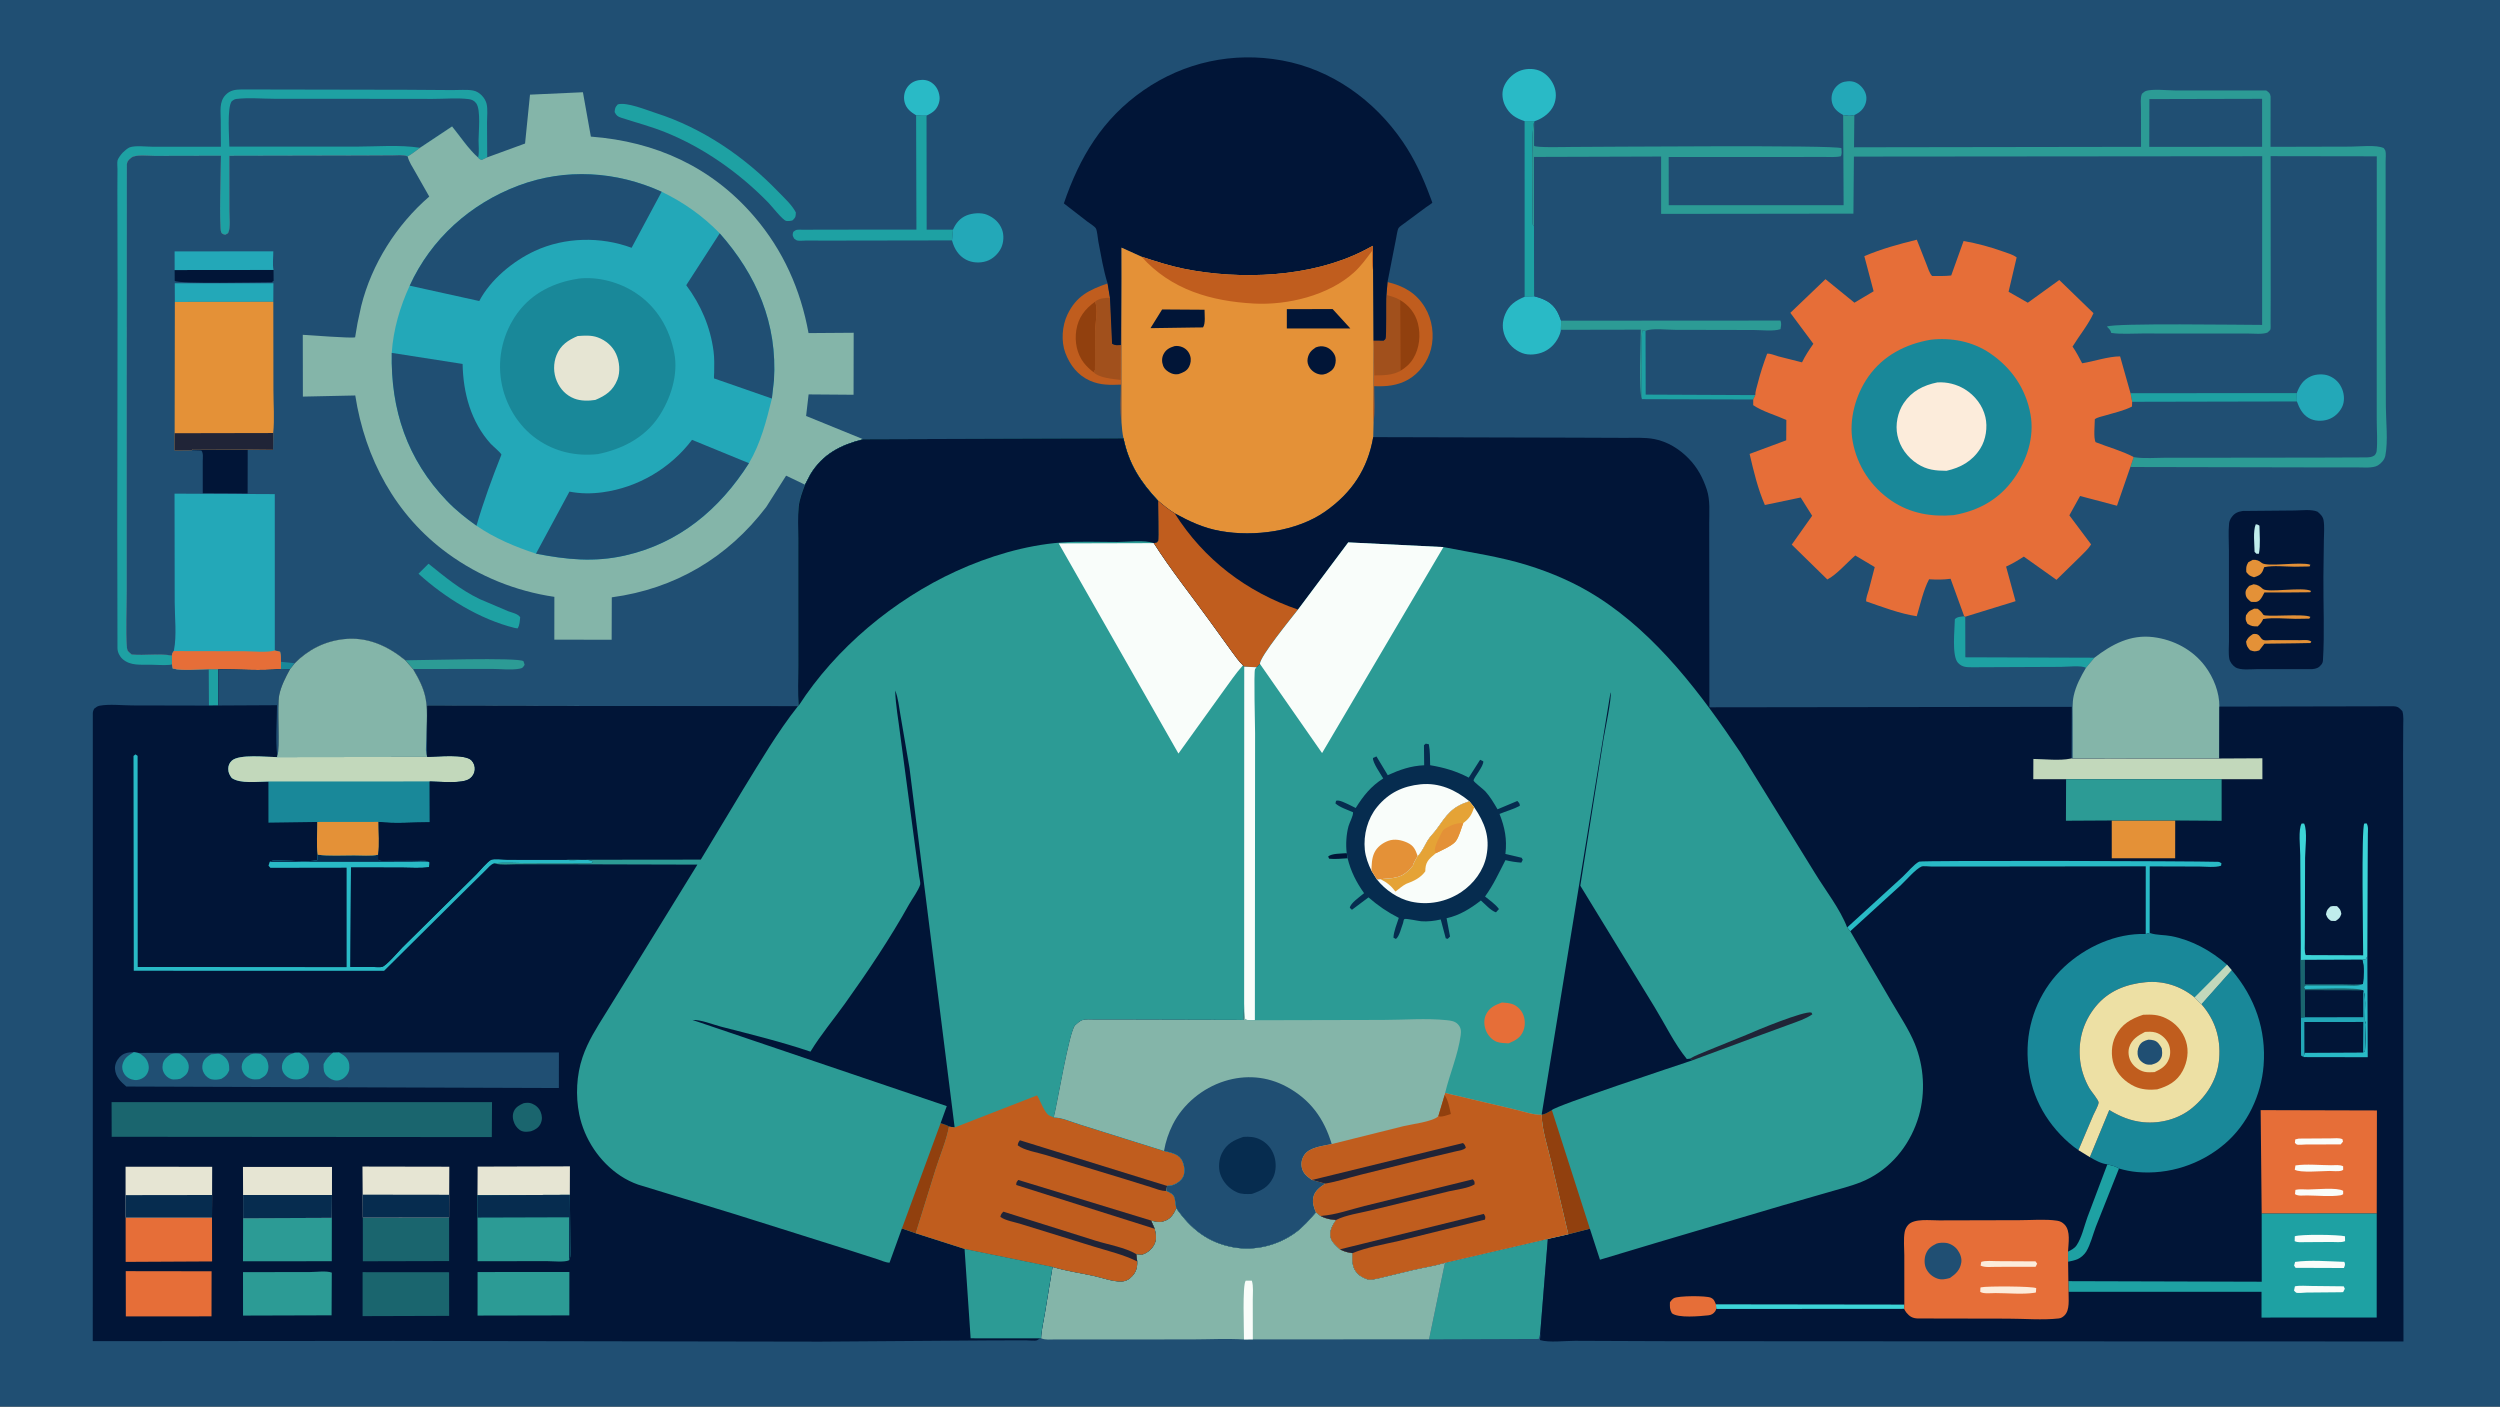 <?xml version="1.0" encoding="utf-8"?>
<!-- Generator: Adobe Illustrator 27.5.0, SVG Export Plug-In . SVG Version: 6.00 Build 0)  -->
<svg version="1.1" id="Layer_1" xmlns="http://www.w3.org/2000/svg" xmlns:xlink="http://www.w3.org/1999/xlink" x="0px" y="0px"
	 viewBox="0 0 7000 3938.461" style="enable-background:new 0 0 7000 3938.461;" xml:space="preserve">
<rect x="0" y="0" width="7000" height="3938.461" fill="#333333" stroke="none"/>
<g>
	<defs>
		<rect id="SVGID_1_" width="7000" height="3938.461"/>
	</defs>
	<clipPath id="SVGID_00000127028079165501435520000009798013659412266934_">
		<use xlink:href="#SVGID_1_"  style="overflow:visible;"/>
	</clipPath>
	<g style="clip-path:url(#SVGID_00000127028079165501435520000009798013659412266934_);">
		<path style="fill:#204F73;" d="M0,0h7000v3938.461H0V0z"/>
		<path style="fill:#1EA1A3;" d="M584.477,1873.658l26.877,0.119l-0.073,101.673l-26.227,0.2L584.477,1873.658z"/>
		<path style="fill:#23A8B8;" d="M5160.846,322.112c-13.077-7.224-25.384-16.577-30.192-31.478
			c-4.039-12.614-2.808-26.753,3.654-38.296c6.269-11.271,17.384-20.647,30.116-23.39c13.538-2.911,26.615-1.999,38.308,5.861
			c10.846,7.292,20.577,20.494,22.654,33.567c2.039,12.515-1.654,25.42-9.154,35.517c-6.616,8.9-14.077,13.704-24.077,18.186
			C5180.808,325.874,5172.347,324.151,5160.846,322.112z"/>
		<path style="fill:#29BAC6;" d="M2565.119,322.762c-14.454-8.626-27.038-18.168-31.854-35.224
			c-3.888-13.779-1.946-29.135,5.785-41.2c7.704-12.022,19.188-19.458,33.254-21.804c12.808-2.136,25.396-0.733,36.319,6.919
			c13.396,9.387,20.331,23.226,22.119,39.311c1.431,12.866-3.877,27.416-12.473,37.02c-5.992,6.699-15.835,12.229-23.996,15.837
			C2584.8,324.601,2574.638,323.285,2565.119,322.762z"/>
		<path style="fill:#1EA1A3;" d="M4268.923,339.205l28-0.017l-1.27,2.927c-9.115,16.895-3.961,246.7-3.961,286.458l3.461,2.969
			l1.039,198.154l-27.23,1.292L4268.923,339.205z"/>
		<path style="fill:#1EA1A3;" d="M5499.692,1725.531l3,1.25l0.269,113.654l361.385,1.173l-23.77,28.454
			c-9.961-7.658-54.653-2.892-69.615-2.815l-245.846,1.069c-16.846-0.131-30.308,0.888-42.654-12.308
			c-18.154-19.45-9.116-94.915-8.846-122.354C5480.961,1726.431,5489.692,1727.1,5499.692,1725.531z"/>
		<path style="fill:#23A8B8;" d="M2668.412,643.096c7.735-18.089,19.338-32.196,37.907-39.892
			c15.962-6.612,41.196-8.696,57.416-1.869c19.338,8.142,34.462,21.477,41.965,41.4c5.823,15.465,4.719,35.781-2.204,50.792
			c-7.754,16.812-23.696,31.996-41.396,37.715c-18.458,5.961-40.081,4.877-57.377-4.254c-20.642-10.9-32.296-29.896-38.473-51.731
			l-0.588-2.165L2668.412,643.096z"/>
		<path style="fill:#29BAC6;" d="M4268.923,339.205c-25-8.28-42.116-18.842-54.462-43.092c-7.692-15.142-10.154-34.848-4.5-51.1
			c6.77-19.392,23.423-36.665,41.962-45.2c17.308-7.997,39.692-9.116,57.653-2.251c18.539,7.07,33.539,23.627,41.116,41.66
			c7.576,18.026,7.538,37.728-0.308,55.614c-8.77,20.006-28.77,35.401-48.885,42.84l-4.577,1.513L4268.923,339.205z"/>
		<path style="fill:#29BAC6;" d="M4296.192,829.696c26.577,6.792,49.077,16.592,63.423,41.677
			c4.731,8.315,8.192,17.546,11.423,26.542l-0.5,25.592c-0.577,3.946-1.423,7.792-2.808,11.535
			c-7.962,21.592-23.192,39.8-44.231,49.573c-17.615,8.192-42.308,11.158-60.923,4.154c-22.269-8.388-39.461-25.112-48.577-47
			c-8.539-20.462-8.039-41.565,0.539-62.023c11.115-26.404,28.769-37.881,54.423-48.758L4296.192,829.696z"/>
		<path style="fill:#1EA1A3;" d="M2565.119,322.762c9.519,0.522,19.681,1.839,29.154,0.86l0.369,319.359l73.769,0.115l-2.75,29.996
			l-348.896,0.565l-59.404-0.192c-6.831-0.027-19.173,1.554-25.427-0.1c-2.258-0.596-6.158-3.892-8.292-5.239
			c-4.627-9.1-5.35-9.104-2.55-18.788c2.131-1.446,5.585-4.581,7.885-5.35c4.804-1.608,15.762-0.573,21.335-0.712l58.588-0.288
			l257.046-0.123L2565.119,322.762z"/>
		<path style="fill:#1EA1A3;" d="M1729.765,292.308c24.946-7.302,81.465,16.165,106.723,24.251
			c130.188,41.675,247.931,122.033,342.173,219.795c16.988,17.623,38.515,36.773,49.704,58.519
			c-0.635,12.981-0.158,13.169-9.346,22.219c-4.358,1.485-13.412,2.45-17.846,1.423c-9.919-2.292-41-42.2-50.289-51.685
			c-81.481-83.239-180.719-153.592-289.208-197.04c-40.1-16.06-81.223-26.739-122.154-40.053
			c-10.427-3.391-13.781-6.495-18.577-15.943C1722.119,302.236,1722.158,300.968,1729.765,292.308z"/>
		<path style="fill:#C05D1E;" d="M3140.342,779.154l-0.062,404.523c-4.85-34.296-1.819-72.027-1.808-106.746
			c-30.292,1.338-57.842,1.661-86.227-10.808c-34.246-15.046-56.392-43.642-69.334-78.077c-12.25-32.592-9.081-75.938,5.923-107.296
			c24.911-52.062,60.838-69.115,112.362-87.15l6.75,39.965l5.911,128.827c8.773,5.639,14.358,4.089,24.519,3.754L3140.342,779.154z"
			/>
		<path style="fill:#91400E;" d="M3065.654,845.158c9.723,17.623,1.304,58.977,0.55,80.738l-0.273,109.758l-3.823,6.627
			c-9.635-7.058-20.069-16.812-27.338-26.25c-19.761-25.665-26.096-59.769-21.166-91.304
			C3019.104,889.519,3037.281,865.573,3065.654,845.158z"/>
		<path style="fill:#A1501C;" d="M3107.946,833.565l5.911,128.827c8.773,5.639,14.358,4.089,24.519,3.754l-0.569,97.627
			c-20.746-2.612-60.761-5.388-75.7-21.492l3.823-6.627l0.273-109.758c0.754-21.762,9.173-63.115-0.55-80.738
			C3076.6,834.992,3093.869,834.011,3107.946,833.565z"/>
		<path style="fill:#C05D1E;" d="M3885.115,789.758c44.846,10.823,80.269,30.3,104.846,71.158
			c20.615,34.308,26.692,77.881,16.808,116.535c-8.924,34.915-32.654,67.677-64.154,85.565
			c-29.692,16.842-61.577,19.692-94.923,18.273c-0.231,33.262,2.577,69.562-1.677,102.408c-2.604-25.242-0.623-52.396-0.608-77.831
			l0.381-136.373l-0.408-15.892l28.888,0.281c1.731-1.723,4.154-2.954,5.192-5.162c3.423-7.208,1-103.792,2.615-122.8
			L3885.115,789.758z"/>
		<path style="fill:#91400E;" d="M3920.231,840.119c25,14.981,42.538,36.962,49.885,65.342c8.385,32.469,4.461,69.219-12.885,98.15
			c-9.154,15.304-21.385,25.865-36.461,35.062L3920.231,840.119z"/>
		<path style="fill:#A1501C;" d="M3882.077,825.919c13.462,3.677,26.192,6.839,38.154,14.2l0.539,198.554
			c-22.615,12.304-47.577,12.25-72.539,12.454l-2.038-77.869l-0.404-3.765l-0.408-15.892l28.888,0.281
			c1.731-1.723,4.154-2.954,5.192-5.162C3882.885,941.511,3880.461,844.927,3882.077,825.919z"/>
		<path style="fill:#2C9B95;" d="M4045.885,3535.877l288-66.888l-21.423,265.565l-4.115,14.531l-307,1.092L4045.885,3535.877z"/>
		<path style="fill:#011537;" d="M6279.615,1430.712l145.154-1.342c18.577-0.119,47.27-4.085,64.231,3.312
			c7.961,6.719,15.308,13.504,17.038,24.308c2.885,17.869,1,38.023,0.77,56.158l-1.27,101.235
			c-0.615,77.523,3.5,157.511-1.269,234.727c-0.308,4.704-1.616,8.192-4.615,11.923c-7.308,9.119-13.769,11.292-25.154,12.496
			l-154.577,0.089c-16.577-0.042-47.231,3.919-61.154-5.469c-7.73-5.189-14.923-14.408-16.692-23.7
			c-2.922-15.454-0.884-34.027-0.923-49.785l-0.154-98.454v-154.142c0.039-24.754-2.077-51.808,0.423-76.335
			c0.615-6.292,3.384-12.219,7-17.342C6256.769,1436.554,6266.039,1432.923,6279.615,1430.712z"/>
		<path style="fill:#C0EDEC;" d="M6315.923,1468.377c4.923-0.496,6.346,1.142,10.538,3.419c0.308,25.242,3.192,53.954-1.5,78.665
			l-7.154-0.065l-5-5.096C6312.615,1523.427,6308.039,1488.288,6315.923,1468.377z"/>
		<path style="fill:#E49137;" d="M6307.846,1567.523c11.153-0.458,16.808,1.823,25.192,8.685c14.692,12.035,109.23-4.273,136,4.989
			l-2.231,4.919l-41.577,0.669c-26.654-0.181-59.5-4.065-85.385,1.25l-4.27,10.939c-5.692,11.292-13.115,13.835-24.307,17.373
			c-11.5-3.719-13.808-4.681-21.654-14.639c-0.384-12.427-1-16.304,5.616-27.35L6307.846,1567.523z"/>
		<path style="fill:#E49137;" d="M6310.269,1635.896c11.346,1.223,17.192,5.408,25.692,13.096
			c12.846,11.673,112.5-6.681,135.115,5.708l-2.576,3.65l-53.846,0.465l-74.27,0.019c-3.423,6.554-7.5,15.481-12.692,20.846
			c-7.539,7.823-15.308,5.819-24.961,5.381c-7.77-6.173-14.077-11.112-15.077-21.815c-1.077-11.196,3.461-14.969,9.961-22.812
			L6310.269,1635.896z"/>
		<path style="fill:#E49137;" d="M6311.423,1704.273l9.692,0.181c7.231,5,11.5,9.381,16.192,16.869
			c4.616,7.419,114.077-4.058,131.808,6.035l-3.038,4.835l-38,0.554c-29.038-0.323-62.692-4.042-91.153,0.558
			c-3.962,8.912-8.154,14.077-15.385,20.565c-13.231-0.061-16.962,0.012-28.615-7.25c-5.616-10.565-5.731-11.661-4.154-23.542
			c2.885-4.458,6.077-9.723,10.616-12.696L6311.423,1704.273z"/>
		<path style="fill:#E49137;" d="M6307.115,1776.069c1.923-0.654,2.5-0.965,4.846-1.092c17.154-0.935,14.77,12.869,26.346,17.362
			c3.885,1.515,17.539-0.062,22.385-0.069l79.5,0.219c10.269,0.038,23.538-2.342,31.577,4.092l-2.692,3.908l-44.153,0.827
			l-84.577,1.085l-14.5,18.827c-12.308,3.569-13.577,3.481-25.692-0.715c-7.923-9.185-9.461-11.35-11.154-23.931
			C6294.192,1785.188,6297.231,1783.038,6307.115,1776.069z"/>
		<path style="fill:#84B5A9;" d="M5864.346,1841.608c48.73-37.554,101.23-65.573,164.846-57.658
			c57.154,7.108,110.654,35.358,145.308,81.727c23.423,31.319,40.192,73.285,39.731,112.854l-0.346,145.308l-410.461,0.212
			l-0.077-110.039c0.039-21.646-1.615-44.985,3.077-66.165c6.308-28.312,19.615-53.05,34.153-77.785L5864.346,1841.608z"/>
		<path style="fill:#1EA1A3;" d="M481.508,1860.227c-2.835,0.727-5.246,1.319-8.181,1.527c-16.808,1.192-34.811-0.273-51.7-0.573
			c-27.238-0.481-56.123,3.627-78.121-15.612c-8.624-7.546-14.088-18.746-14.602-30.185l-0.551-326.608l0.812-662.519
			l-0.521-292.923l0.296-59.35c0.046-6.938-1.357-18.358,0.189-24.835c1.43-5.992,10.26-17.415,14.58-21.881
			c4.079-4.211,13.803-12.577,19.213-14.608c15.69-5.892,47.293-1.781,64.354-1.804L618.55,410.8l-0.446-73.681
			c0.039-25.009-5.092-51.793,13.535-71.314c12.842-13.46,27.515-15.065,45.265-15.356l461.385,0.885l127.927,0.91
			c18.142,0.179,40.458-2.025,58.196,1.141c9.515,1.699,18.165,7.211,24.831,14.145c5.823,6.06,11.073,14.555,13.123,22.787
			c3.727,14.957,1.331,36.182,1.288,51.742l0.519,98.549l-15.785,7.508c-5.262-2.104-6.312-2.462-9.742-6.888
			c-26.873-23.558-50.1-59.089-72.865-87.021l-89.719,59.648c-11.158,7.939-22.608,17.527-34.558,24.089
			c-12.381-5.246-30.323-2.888-43.715-2.846l-90.392,0.45l-365.254,0.831l0.231,153.55c-0.015,16.75,3.973,48.335-3.796,62.915
			l-7.962,4.604c-4.796-1.585-9.012-1.758-11.238-6.942c-6.585-15.335-0.796-183.711-0.673-214.288l-183.896,0.404
			c-16.815,0.058-46.054-3.496-61.812,1.942c-3.029,1.046-8.576,5.331-10.805,7.592c-3.795,3.846-6.77,8.727-6.877,14.054
			l-0.35,856.565l0.064,337.761c0.061,52.065-3.613,107.508,0.482,159.142c0.814,10.269,6.454,12.958,13.63,18.908
			c36.167,3.5,77.432-3.75,112.248,3.135L481.508,1860.227z"/>
		<path style="fill:#204F73;" d="M1176.062,413.854c-57.258-9.088-122.469-3.3-180.592-3.288l-353.315-0.058
			c-0.115-25.369-6.95-109.553,6.839-127.199c3.589-2.793,7.761-5.62,12.385-6.193c33.869-4.195,72.027-0.634,106.481-0.54
			l216.715,0.093l227.012,0.258c32.489,0.06,68.435-3.351,100.389,0.516c9.035,1.093,16.204,4.495,21.608,12.021
			c13.115,18.276,6.365,80.537,6.354,103.662c-0.008,14.054,2.069,31.815-0.715,45.488l-0.573,2.612
			c-26.873-23.558-50.1-59.089-72.865-87.021L1176.062,413.854z"/>
		<path style="fill:#84B5A9;" d="M3293.504,3382.739c40.635,58.158,88.8,96.892,160.669,109.758
			c59.739,10.692,123.446-5.404,172.515-40.727c21.558-15.519,40.608-37.239,57.881-57.312l12.839,10.142
			c14.396,7.677,27.269,10.054,43.435,11.331c-10,15.596-19.046,29.277-15.046,48.669c2.769,13.415,16.685,24.658,26.177,33.531
			c11.708,6.419,21.911,8.711,35.065,10.638c-0.881,21.342-1.962,39.631,13.6,56.45c7.454,8.054,16.789,12.646,26.938,16.4
			c9.388,3.469,23.192-0.4,32.654-2.431l94.346-22.792c30.116-7.046,61.731-11.758,91.309-20.519l-44.539,214.3l-493.435,0.104
			l-24.754,0.261c-47.923-3.046-97.958-0.239-146.131-0.188l-294.985,0.208l-88.104-0.065c-12.623-0.023-27.261,1.992-38.923-3.396
			c0.773-22.315,6.796-46.223,10.408-68.362l21.746-131.577c36.562,11.55,77.654,16.942,115.331,25.288
			c23.277,5.154,54.062,16.558,77.723,15.6c12.715-0.519,22.192-6.261,30.469-15.423c10.861-12.023,14.069-24.758,13.469-40.623
			l-2.539-20.508l15.888,1.635c13.231-4.292,24.819-12.792,32.208-24.781c10.104-16.389,7.673-30.085,3.354-47.75l-10.119-23.123
			c9.715,2.1,21.908,5.892,31.65,3.023l2.719-0.915l6.65-2.223C3279.289,3410.989,3287.246,3397.235,3293.504,3382.739z"/>
		<path style="fill:#F9FDFA;" d="M3483.158,3750.542c0.108-27.485-4.858-152.104,4.881-164.7l17.088,0.019
			c5.008,15.408,2.573,36.604,2.631,52.885l0.154,111.535L3483.158,3750.542z"/>
		<path style="fill:#011537;" d="M3101.196,793.6c-11.808-37.973-18.335-78.254-25.843-117.269
			c-1.673-8.708-2.907-29.942-7.05-36.977c-3.312-5.619-18.415-14.923-23.981-19.088l-65.511-50.735
			c44.158-129.7,108.577-237.184,222.854-316.526c114.154-79.257,251.4-108.673,388.027-83.775
			c139.596,25.44,258.961,111.69,338.192,227.824c32.039,46.942,56.115,98.627,75.769,151.819c0.692,1.95,7.154,17.958,6.885,18.815
			c-0.462,1.323-15.539,11.092-17.577,12.569l-59.885,44.342c-4.308,3.435-14.077,9.531-16.885,13.723
			c-3.692,5.454-5.731,23.327-7.346,30.581l-23.731,120.854l-3.039,36.161c-1.615,19.008,0.808,115.592-2.615,122.8
			c-1.038,2.208-3.461,3.439-5.192,5.162l-28.888-0.281l-0.881-196.235l-0.612-69.035l-26.758,14.108
			c-146.719,74.377-343.642,82.138-502.446,50.108c-40.242-8.115-79.242-20.95-118.196-33.692l-56.335-25.458l0.188,85.758
			l-1.965,186.992c-10.162,0.335-15.746,1.885-24.519-3.754l-5.911-128.827L3101.196,793.6z"/>
		<path style="fill:#E49137;" d="M3196.489,718.854c38.954,12.742,77.954,25.577,118.196,33.692
			c158.804,32.031,355.727,24.269,502.446-50.108l26.758-14.108l0.612,69.035l0.881,196.235l0.408,15.892l-0.381,136.373
			c-0.015,25.435-1.996,52.589,0.608,77.831l-1.008,40.261c-15.427,89.223-59.712,155.635-133.881,207.892
			c-79.823,56.239-199.2,71.904-293.9,55.035c-47.823-8.519-85.996-26.712-128.088-49.615
			c-16.838-10.254-31.308-22.181-46.258-34.923c-50.119-53.527-82.042-102.935-97.115-174.973
			c-3.304-14.446-4.304-28.958-5.485-43.696l0.062-404.523l-0.188-85.758L3196.489,718.854z"/>
		<path style="fill:#011537;" d="M3684.292,972.65c9.692-3.396,16.892-4.319,26.877-1.435c11.265,3.254,20.869,12.346,25.858,22.804
			c4.273,8.962,3.739,20.527,0.438,29.785c-4.296,12.069-12.858,17.204-23.842,22.519c-5.181,1.7-10.188,3.008-15.7,2.385
			c-12.173-1.381-23.304-8.311-30.308-18.331c-5.527-7.904-8.046-17.419-6.131-26.958
			C3664.562,988.089,3672.015,980.8,3684.292,972.65z"/>
		<path style="fill:#011537;" d="M3288.392,969.231c7.084-1.381,15.461-0.123,22.069,2.681
			c10.946,4.642,18.466,13.177,22.046,24.558c3.177,10.096,1.657,21.412-3.269,30.715c-6.481,12.242-16.958,16.058-29.188,20.292
			c-7.362,1.196-13.377,0.681-20.362-2.154c-9.612-3.904-19.104-11.208-22.908-21.1c-4.069-10.577-4.096-22.45,1.15-32.585
			C3264.727,978.515,3274.838,973.427,3288.392,969.231z"/>
		<path style="fill:#011537;" d="M3253.946,866.45l118.754,0.808c-0.123,13.869,3.323,38.473-4.292,49.504l-27.342,0.292
			l-119.708,1.808L3253.946,866.45z"/>
		<path style="fill:#011537;" d="M3603.146,865.581l128.215-0.189l49.608,54.323l-177.865,0.065L3603.146,865.581z"/>
		<path style="fill:#C05D1E;" d="M3196.489,718.854c38.954,12.742,77.954,25.577,118.196,33.692
			c158.804,32.031,355.727,24.269,502.446-50.108l26.758-14.108l0.612,69.035c-4.131-16.815-2.304-37.469-2.6-54.862
			c-15.908,21.239-31.004,42.558-50.831,60.454c-71.346,64.4-186.011,92.165-280.3,86.985
			C3390.535,843.335,3278.785,811.069,3196.489,718.854z"/>
		<path style="fill:#204F73;" d="M5192.154,322.079l-0.885,90.651l3.385-0.335l800.27-1.231l-0.192-107.285
			c0-12.326-2.385-30.557,2.884-41.47c2.654-1.999,6.5-5.816,9.461-7.06c17.539-7.41,62.847-2.035,83.692-2.081l254.692,0.054
			c7.27,5.371,10.962,7.125,12.192,16.763l-0.192,141.045l223.923-0.577c24.539-0.015,71.654-5.769,93,4.054
			c1.23,1.95,4.269,5.554,4.808,7.615c2.039,7.681,0.423,21.861,0.539,30.127l0.038,79.646l-0.269,329.469l0.923,277.492
			c0.269,41.85,6.5,96.089-1.462,136.881c-2.192,11.261-11.192,21.315-20.769,27.231c-13.961,8.65-43.423,5.55-59.884,5.565
			h-142.077l-491.192-1.027l-37.5,108.515l-103.346-27.339l-30.039,54.177l60.923,81.362c-7.423,12.323-19.5,23.023-29.5,33.304
			l-67.461,65.888l-91.423-65c-16.269,10.477-32.039,19.904-49.654,27.996l26.5,96.835l-140.846,43.435l-3-1.25l-38.077-104.919
			c-20.654,2.812-39.461,2.646-60.192,1.346c-15.808,29.562-24.885,71.231-34.539,103.512c-47.5-7.173-96.27-25.946-141.616-41.577
			c-0.962-9.492,4.616-22.35,7.154-31.627l16.808-64.419l-54.423-32.473c-23,19.535-52.231,53.877-78.308,67.158l-99.654-97.538
			l57.154-80.831l-32.115-51.154l-100.27,21.011c-19.884-45.55-31.423-94.804-42.769-143.011l102.539-38.119l0.346-56.977
			c-29.423-13.365-66.462-23.542-92.77-41.4l0.039-15.942l-311.423-0.931c-10.038-18.392-3.461-162.454-3.423-194.569
			l-223.615,0.438l0.5-25.592c-3.231-8.996-6.692-18.227-11.423-26.542c-14.346-25.085-36.846-34.885-63.423-41.677l-1.039-198.154
			l-3.461-2.969c0-39.758-5.154-269.563,3.961-286.458l-0.308,65.758c1.23,6.204,88.885,3.615,104.885,3.592
			c73.654-0.104,742.192-6.038,755.77,3.515c0.423,8.058,2.038,15.227-1.693,22.523c-15.308,3.435-32.885,1.862-48.539,1.908
			l-86.73,0.165l-346.692,0.027l0.153,134.95l489.615,0.112l-1.27-252.554C5172.347,324.151,5180.808,325.874,5192.154,322.079z"/>
		<path style="fill:#1EA1A3;" d="M4597.577,1117.639c-3.808-29.246-0.615-62.773-0.577-92.431c0.077-32.192-3.385-69.115,2-100.738
			l8.5,1.942l0.423,178.465l306.923,1.4l-5.846,12.292L4597.577,1117.639z"/>
		<path style="fill:#1EA1A3;" d="M6430.923,1100.727l0.423,23.308l-461.308,0.989l-4.654-24.062L6430.923,1100.727z"/>
		<path style="fill:#23A8B8;" d="M6430.923,1100.727c8.077-21.565,17.961-37.427,39.73-47.131c14.461-6.462,36-7.219,50.731-1.146
			c17.807,7.358,30.115,20.115,37.077,38.15c5.846,15.119,6.615,34.269-0.577,49c-8.116,16.615-22.539,29.677-40.192,35.215
			c-16.846,5.281-37.423,4.623-53-4.292c-17.845-10.223-26.615-27.938-33.346-46.489L6430.923,1100.727z"/>
		<path style="fill:#2C9B95;" d="M4371.039,897.915l614.077-0.388c3.808,8.946,1.654,14.854,0.27,24.154
			c-19.769,6.604-53.231,2.369-74.539,2.327l-222.077-0.485c-20.538-0.031-63.461-5.3-81.269,2.888l-8.5-1.942
			c-5.385,31.623-1.923,68.546-2,100.738c-0.039,29.658-3.231,63.185,0.577,92.431c-10.038-18.392-3.461-162.454-3.423-194.569
			l-223.615,0.438L4371.039,897.915z"/>
		<path style="fill:#2C9B95;" d="M5192.154,322.079l-0.885,90.651l3.385-0.335l800.27-1.231l-0.192-107.285
			c0-12.326-2.385-30.557,2.884-41.47c2.654-1.999,6.5-5.816,9.461-7.06c17.539-7.41,62.847-2.035,83.692-2.081l254.692,0.054
			c7.27,5.371,10.962,7.125,12.192,16.763l-0.192,141.045l223.923-0.577c24.539-0.015,71.654-5.769,93,4.054
			c1.23,1.95,4.269,5.554,4.808,7.615c2.039,7.681,0.423,21.861,0.539,30.127l0.038,79.646l-0.269,329.469l0.923,277.492
			c0.269,41.85,6.5,96.089-1.462,136.881c-2.192,11.261-11.192,21.315-20.769,27.231c-13.961,8.65-43.423,5.55-59.884,5.565
			h-142.077l-491.192-1.027l9.231-27.815l7.769,1.211c25.038,3.123,53.654,0.681,79,0.673l160.423-0.096l268.462-0.327
			l136.769-0.523c9.077-0.458,15.462-0.742,22.962-6.438c2.27-3.281,4.5-7.004,4.923-11.046c2.923-27.438,0.347-58.177,0.347-85.892
			l-0.077-176.261L6655,437.7l-297.308-0.462l0.077,7.8l0.154,383.573l-0.27,76.077c-0.115,3.985,0.808,15.419-0.769,18.388
			c-1.27,2.473-5.923,6.035-8,8.173c-15.039,5.508-38.5,2.619-54.654,2.642l-121.077,0.039l-174.23-0.173
			c-28.231-0.05-59.731,2.635-87.539-1.612c-1.577-7.265-4.885-10.388-10.039-15.631l-2-1.985
			c15-10.512,385.308-4.746,434.615-4.777l0.192-472.373l-1143.192,1.065l-1.385,159.731l-538.423,0.723V438.304l-356.077,1.119
			l0.077,192.119l-3.461-2.969c0-39.758-5.154-269.563,3.961-286.458l-0.308,65.758c1.23,6.204,88.885,3.615,104.885,3.592
			c73.654-0.104,742.192-6.038,755.77,3.515c0.423,8.058,2.038,15.227-1.693,22.523c-15.308,3.435-32.885,1.862-48.539,1.908
			l-86.73,0.165l-346.692,0.027l0.153,134.95l489.615,0.112l-1.27-252.554C5172.347,324.151,5180.808,325.874,5192.154,322.079z"/>
		<path style="fill:#204F73;" d="M6018.269,277.432l315.577-0.765l0.039,134.448l-315.961,0.054L6018.269,277.432z"/>
		<path style="fill:#E66E38;" d="M4914.846,1106.277c-0.192-10.185,4.308-22.692,6.808-32.773
			c7.077-28.5,16.192-55.685,26.385-83.211c8.846-1.023,22.077,4.927,31,7.423l66.615,16.865
			c9.115-18.665,19.885-35.004,31.77-51.939l-64.462-86.75l98.423-94.238l81.039,65.904l53.692-32.031l-26-98.25
			c47.192-20.135,97.192-33.973,146.961-46.081l27.462,69.885c4.077,10.019,7.769,23.854,15.346,31.704
			c17.692-0.142,35.962,0.662,53.539-1.454l34.615-96.562c37.807,6.658,75.346,16.815,111.461,29.788
			c12.154,4.362,26.923,8.265,37.115,16.235l-22.577,96.135l53.846,30.704L5765.961,784l95.808,92.862
			c-14,31.569-40.385,63.7-58.654,93.577c10.423,14.661,18.461,30.911,26.923,46.762c33.038-5.354,73.539-19.308,106.231-19.315
			l29.115,103.077l4.654,24.062l-0.539,13.327c-22.461,11.827-51.769,17.885-76.269,25.373c-8.616,2.646-20.923,4.646-27.77,10.173
			c-0.038,14.635-4.192,52.919,2.308,64.196c33.577,13.431,75.231,24.7,106.5,41.7l-9.231,27.815l-37.5,108.515l-103.346-27.339
			l-30.039,54.177l60.923,81.362c-7.423,12.323-19.5,23.023-29.5,33.304l-67.461,65.888l-91.423-65
			c-16.269,10.477-32.039,19.904-49.654,27.996l26.5,96.835l-140.846,43.435l-3-1.25l-38.077-104.919
			c-20.654,2.812-39.461,2.646-60.192,1.346c-15.808,29.562-24.885,71.231-34.539,103.512c-47.5-7.173-96.27-25.946-141.616-41.577
			c-0.962-9.492,4.616-22.35,7.154-31.627l16.808-64.419l-54.423-32.473c-23,19.535-52.231,53.877-78.308,67.158l-99.654-97.538
			l57.154-80.831l-32.115-51.154l-100.27,21.011c-19.884-45.55-31.423-94.804-42.769-143.011l102.539-38.119l0.346-56.977
			c-29.423-13.365-66.462-23.542-92.77-41.4l0.039-15.942L4914.846,1106.277z"/>
		<path style="fill:#198899;" d="M5405.808,951.258c57.539-6.65,117.116,4.646,165.577,37.354
			c60.615,40.908,101.192,99.623,114.077,171.992c11.27,63.296-9.846,127.719-46.27,179.115
			c-41.615,58.8-99.346,90.542-169.077,102.696c-62.039,5.427-121.884-4.912-174.192-40.496
			c-57.384-39.054-95.692-97.281-108.384-165.558c-11.385-61.208,8.308-131.035,43.538-181.285
			C5272.731,995.642,5335.577,963.296,5405.808,951.258z"/>
		<path style="fill:#FCECDB;" d="M5424.346,1070.815c27.115-1.858,54.423,5.069,77.577,19.323
			c27.884,17.181,49.692,45.354,57.153,77.523c6.654,28.727,1.5,63.239-14.23,88.235c-22.154,35.231-55,53.535-94.577,62.358
			c-30.615-0.177-54.846-2.469-81.27-19.423c-28.423-18.25-49.269-46.558-56.269-79.854c-6.308-29.869,0.692-64.946,17.692-90.242
			C5353,1095.165,5385.731,1078.608,5424.346,1070.815z"/>
		<path style="fill:#84B5A9;" d="M1364.173,440.608l105.985-38.719l13.858-136.868l148.161-6.723l22.235,124.221
			c181.285,13.705,338.446,84.94,457.877,224.351c80.669,94.169,129.608,204.365,151.635,325.804l126.381-0.938l-0.323,173.592
			l-125.873-0.969l-7.027,60.392l159.792,65.146c-62.954,15.892-113.15,41.265-147.869,98.404l-15.015,28.888
			c-7.281,19.688-15.442,40.219-17.669,61.185c-3.088,29.062-1.2,59.75-1.211,89.012l-0.027,157.865l0.092,198.973
			c0.031,36.923-1.819,75.065,0.954,111.846l-2.204,1.658l-1037.223-1.696l-0.861,141.281c-4.723-10.165-2.892-23.942-2.869-35.065
			c0.073-38.75,5.904-86.746-0.831-124.635c-5.465-30.734-19.996-57.915-35.781-84.361l-21.385-24.411
			c-49.992-40.55-106.223-66.377-172.073-59.254c-53.419,5.773-100.069,29.389-137.612,67.542l-13.008,16.296l-25.738-0.181
			c-56.339,5.75-118.246,0.573-175.189,0.535l-26.877-0.119c-30.296,0.154-71.873,5.65-100.692-1.862l-2.277-11.569l-0.119-24.508
			c-34.815-6.885-76.081,0.365-112.248-3.135c-7.176-5.95-12.816-8.638-13.63-18.908c-4.095-51.635-0.42-107.077-0.482-159.142
			l-0.064-337.761l0.35-856.565c0.107-5.327,3.082-10.208,6.877-14.054c2.229-2.262,7.776-6.546,10.805-7.592
			c15.758-5.438,44.996-1.885,61.812-1.942l183.896-0.404c-0.123,30.577-5.911,198.954,0.673,214.288
			c2.227,5.185,6.442,5.358,11.238,6.942l7.962-4.604c7.769-14.581,3.781-46.165,3.796-62.915l-0.231-153.55l365.254-0.831
			l90.392-0.45c13.392-0.042,31.335-2.4,43.715,2.846c11.95-6.561,23.4-16.15,34.558-24.089l89.719-59.648
			c22.765,27.932,45.992,63.463,72.865,87.021c3.431,4.427,4.481,4.785,9.742,6.888L1364.173,440.608z"/>
		<path style="fill:#23A8B8;" d="M1147.158,799.888c59.908-131.289,170.019-229.573,304.304-280.142
			c131.473-49.508,274.104-40.531,401.142,17.112c61.077,29.396,115.535,67.808,162.631,116.465
			c103.646,117.315,161.792,252.938,151.815,411.804l-5.769,50.808c-15.162,61.765-31.519,125.754-64.196,181.004
			c-82.127,129.154-195.773,224.465-347.742,258.635c-86.419,19.431-162.942,11.235-248.642-5.308
			c-59.192-19.596-114.842-42.881-166.569-78.212c-29.685-21.092-57.758-43.423-82.996-69.785
			c-111.277-116.227-157.442-255.185-154.258-414.2C1100.996,923.646,1120.2,858.2,1147.158,799.888z"/>
		<path style="fill:#204F73;" d="M2015.235,653.323c103.646,117.315,161.792,252.938,151.815,411.804l-5.769,50.808l-160.208-55.758
			c-0.546-0.185-1.342-0.054-1.642-0.546c-0.827-1.369,0.223-13.981,0.246-16.181c0.219-19.731,0.9-40.027-1.661-59.608
			c-9.015-68.865-35.442-129.835-76.527-185.315L2015.235,653.323z"/>
		<path style="fill:#204F73;" d="M1096.877,988.069l198.408,30.985c1.519,81.131,23.2,162.119,78.823,223.681
			c5.273,5.835,28.058,24.542,29.892,30.269c0.25,0.773-0.604,1.512-0.908,2.265c-25.269,63.446-50.011,131.219-68.961,196.785
			c-29.685-21.092-57.758-43.423-82.996-69.785C1139.858,1286.042,1093.692,1147.085,1096.877,988.069z"/>
		<path style="fill:#204F73;" d="M1500.7,1550.265l93.723-173.765c30.95,6.046,61.788,6.154,92.977,1.881
			c99.3-13.604,189.696-67.039,250.3-146.789l159.385,65.346c-82.127,129.154-195.773,224.465-347.742,258.635
			C1662.923,1575.004,1586.4,1566.808,1500.7,1550.265z"/>
		<path style="fill:#204F73;" d="M1147.158,799.888c59.908-131.289,170.019-229.573,304.304-280.142
			c131.473-49.508,274.104-40.531,401.142,17.112l-84.127,156.958c-86.496-32.062-187.338-30.089-271.362,8.965
			c-60.788,28.254-123.704,80.165-155.196,140.069L1147.158,799.888z"/>
		<path style="fill:#198899;" d="M1618.319,780.458l1.777-0.438c55.392-6.204,115.265,10.262,161.388,41.204
			c58.685,39.365,93.396,99.031,106.608,167.869c11.592,60.408-10.388,127.846-43.739,177.85
			c-39.192,58.769-102.969,90.915-170.446,104.619c-61.496,6.55-119.839-6.381-171.039-42.315
			c-53.269-37.381-89.2-98.935-99.554-162.704c-10.839-66.739,5.869-135.508,45.596-190.008
			C1489.9,820.304,1551.146,790.754,1618.319,780.458z"/>
		<path style="fill:#E6E5D3;" d="M1617.569,940.896c18.954-1.362,38.169-2.754,56.285,3.869
			c22.385,8.185,41.308,24.369,51.215,46.227c9.638,21.265,12.365,50.431,3.585,72.208c-12.369,30.681-32.485,44.346-61.712,56.627
			c-18.881,2.996-41.188,3.173-59.15-3.919c-22.854-9.023-38.973-26.161-48.635-48.527c-10.011-23.181-10.173-50.035-0.739-73.415
			C1569.592,966.269,1590.969,952.069,1617.569,940.896z"/>
		<path style="fill:#204F73;" d="M481.388,1835.719c-34.815-6.885-76.081,0.365-112.248-3.135
			c-7.176-5.95-12.816-8.638-13.63-18.908c-4.095-51.635-0.42-107.077-0.482-159.142l-0.064-337.761l0.35-856.565
			c0.107-5.327,3.082-10.208,6.877-14.054c2.229-2.262,7.776-6.546,10.805-7.592c15.758-5.438,44.996-1.885,61.812-1.942
			l183.896-0.404c-0.123,30.577-5.911,198.954,0.673,214.288c2.227,5.185,6.442,5.358,11.238,6.942l7.962-4.604
			c7.769-14.581,3.781-46.165,3.796-62.915l-0.231-153.55l365.254-0.831l90.392-0.45c13.392-0.042,31.335-2.4,43.715,2.846
			c3.523,15.231,13.146,29.2,20.835,42.715l39.569,69.723c-91.346,78.888-161.273,188.788-190.527,306.477l-10.365,48.004
			c-2.635,13.169-6.246,39.404-6.669,39.573c-8.758,3.508-128.046-6.108-146.558-6.938l0.281,173.011l146.673-3.169
			c27.604,176.696,112.358,335.581,259.012,442.446c88.404,64.423,190.335,105.481,298.481,121.408l-0.123,119.896l160.5,0.173
			l0.396-118.711c176.511-23.758,324.331-110.812,432.469-252.896l55.627-87.769l52.885,25.304
			c-7.281,19.688-15.442,40.219-17.669,61.185c-3.088,29.062-1.2,59.75-1.211,89.012l-0.027,157.865l0.092,198.973
			c0.031,36.923-1.819,75.065,0.954,111.846l-2.204,1.658l-1037.223-1.696l-0.861,141.281c-4.723-10.165-2.892-23.942-2.869-35.065
			c0.073-38.75,5.904-86.746-0.831-124.635c-5.465-30.734-19.996-57.915-35.781-84.361l-21.385-24.411
			c-49.992-40.55-106.223-66.377-172.073-59.254c-53.419,5.773-100.069,29.389-137.612,67.542l-13.008,16.296l-25.738-0.181
			c-56.339,5.75-118.246,0.573-175.189,0.535l-26.877-0.119c-30.296,0.154-71.873,5.65-100.692-1.862l-2.277-11.569
			L481.388,1835.719z"/>
		<path style="fill:#198899;" d="M786.754,1853.104l38.535,4.023l-13.008,16.296l-25.738-0.181L786.754,1853.104z"/>
		<path style="fill:#2C9B95;" d="M1134.973,1848.839c41.681,0.177,315.696-8.723,330.731,2.442l3.277,10.258
			c-4.935,7.142-4.9,8.954-13.627,10.685c-23.1,4.581-54.969,0.688-79.258,0.696l-219.739,0.331L1134.973,1848.839z"/>
		<path style="fill:#011537;" d="M765.911,755.827l0.254,30.496l-5.669,3.946c-33.808-0.019-259.727,5.323-271.323-3.946
			L489,756.127L765.911,755.827z"/>
		<path style="fill:#1EA1A3;" d="M1199.819,1578.442c46.708,37.462,88.408,72.419,142.9,98.831l80.481,34.242
			c11.185,4.192,26.789,6.877,33.319,16.688c-1.238,10.531-1.192,22.442-7.3,31.377l-8.546-1.473
			c-97.915-24.396-194.692-84.296-268.946-151.673L1199.819,1578.442z"/>
		<path style="fill:#23A8B8;" d="M489,756.127l-0.089-52.15l276.358-0.342c0.081,15.558-2.727,37.431,0.642,52.192L489,756.127z"/>
		<path style="fill:#23A8B8;" d="M489.581,845.358l-0.273-52.223l276.242,0.096l-0.277,51.831L489.581,845.358z"/>
		<path style="fill:#011537;" d="M537.542,1260.577l1.019-2.658l155.019,0.708l-0.246,122.835l-125.615-0.181l-0.054-89.542
			c-0.004-10.385,2.338-21.739-3.7-30.3L537.542,1260.577z"/>
		<path style="fill:#E49137;" d="M489.581,845.358l275.692-0.296l0.304,246.496c0.015,39.238,3.438,82.065-0.577,120.908
			l-0.5,46.896l-70.919-0.734l-155.019-0.708l-1.019,2.658l-48.796,0.462l0.231-48.027L489.581,845.358z"/>
		<path style="fill:#202437;" d="M488.977,1213.011L765,1212.465l-0.5,46.896l-70.919-0.734l-155.019-0.708l-1.019,2.658
			l-48.796,0.462L488.977,1213.011z"/>
		<path style="fill:#23A8B8;" d="M486.538,1823.019l0.562-2.642c8.123-40.477,2.1-92.415,2.073-133.969l-0.454-304.196
			l280.669,1.346l0.092,437.842l14.942,3.535c2.408,9.562,2.4,18.412,2.331,28.169l-0.211,20.139
			c-56.339,5.75-118.246,0.573-175.189,0.535l-26.877-0.119c-30.296,0.154-71.873,5.65-100.692-1.862l-2.277-11.569l-0.119-24.508
			C481.727,1829.642,483.065,1827.715,486.538,1823.019z"/>
		<path style="fill:#E66E38;" d="M486.538,1823.019l198.215,0.412c25.185,0.027,61.138,4.527,84.727-2.031l14.942,3.535
			c2.408,9.562,2.4,18.412,2.331,28.169l-0.211,20.139c-56.339,5.75-118.246,0.573-175.189,0.535l-26.877-0.119
			c-30.296,0.154-71.873,5.65-100.692-1.862l-2.277-11.569l-0.119-24.508C481.727,1829.642,483.065,1827.715,486.538,1823.019z"/>
		<path style="fill:#011537;" d="M3145.765,1227.373c15.073,72.038,46.996,121.446,97.115,174.973
			c0.031,12.135,3.088,107.019,0.308,112.185c-1.092,2.027-3.1,3.404-4.65,5.104l-7.904,1.146
			c46.85,73.569,102.596,143.473,153.877,214.215l64.808,89.654c9.677,12.7,19.258,27.454,31.104,38.146l3.362,3.865l-0.204,943.273
			l-1.465,45.985l-340.362-0.873l-75.485,0.054c-10.654,0.027-25.919-1.485-36.104,1.596c-5.223,1.581-15.638,10.223-19.573,14.169
			c-16.858,16.892-49.584,218.538-59.935,258.004c22.665-0.077,50.942,13.131,72.842,19.608l235.75,74.104
			c15.373,3.661,38.423,7.965,47.873,22.235c8.258,12.469,11.162,29.938,7.823,44.485c-2.285,9.95-11.546,18.665-20.023,23.877
			c-8.335,5.123-17.385,7.334-27.131,7.404l-1.669,14.035c10.438,5.104,19.608,8.131,23.181,20.654l4.2,27.469
			c-6.258,14.496-14.215,28.25-29.531,34.623l-6.65,2.223l-2.719,0.915c-9.742,2.869-21.935-0.923-31.65-3.023l10.119,23.123
			c4.319,17.665,6.75,31.361-3.354,47.75c-7.388,11.988-18.977,20.488-32.208,24.781l-15.888-1.635l2.539,20.508
			c0.6,15.865-2.608,28.6-13.469,40.623c-8.277,9.162-17.754,14.904-30.469,15.423c-23.662,0.958-54.446-10.446-77.723-15.6
			c-37.677-8.346-78.769-13.739-115.331-25.288l-21.746,131.577c-3.612,22.138-9.635,46.046-10.408,68.362l-3.481,0.292
			c-2.162,1.465-5.704,4.677-8.031,5.446c-6.85,2.262-22.523,0.004-30.662,0.012l-100.365,0.269l-475.838,3.481l-1194.642-2.104
			l-842.213,0.731l0.133-1148.638l-0.004-609.708c0.108-4.5,1.572-8.335,3.61-12.266c4.431-3.715,9.171-7.415,14.998-8.527
			c27.616-5.265,63.869-0.954,92.3-0.912l214.234,0.473l26.227-0.2l0.073-101.673c56.942,0.039,118.85,5.215,175.189-0.535
			l25.738,0.181l13.008-16.296c37.542-38.154,84.192-61.769,137.612-67.542c65.85-7.123,122.081,18.704,172.073,59.254
			l21.385,24.411c15.785,26.446,30.315,53.627,35.781,84.361c6.734,37.889,0.904,85.885,0.831,124.635
			c-0.023,11.123-1.854,24.9,2.869,35.065l0.861-141.281l1037.223,1.696l2.204-1.658c-2.773-36.781-0.923-74.923-0.954-111.846
			l-0.092-198.973l0.027-157.865c0.011-29.262-1.877-59.95,1.211-89.012c2.227-20.965,10.389-41.496,17.669-61.185l15.015-28.888
			c34.719-57.139,84.915-82.512,147.869-98.404L3145.765,1227.373z"/>
		<path style="fill:#1A656E;" d="M1466.481,3088.888c8.331-1.319,15.142-1.992,23.1,1.204c11.154,4.481,19.804,12.354,24.35,23.573
			c4.373,10.792,4.788,21.692-0.173,32.466c-5.327,11.55-15.515,17.45-27.011,21.392c-8.408,1.312-17.469,2.719-25.631-0.492
			c-8.815-3.473-16.727-12.481-20.542-20.989c-4.935-11.008-6.654-23.473-1.642-34.769
			C1444.096,3099.631,1455.342,3093.55,1466.481,3088.888z"/>
		<path style="fill:#204F73;" d="M786.542,1873.242l25.738,0.181c-12.554,22.985-24.946,46.611-30.377,72.485
			c-6.658,31.739,3.331,153.642-5.612,169.619c-5.581-44.488-0.677-95.754-0.665-140.965l-164.346,0.888l0.073-101.673
			C668.296,1873.815,730.204,1878.992,786.542,1873.242z"/>
		<path style="fill:#E6E5D3;" d="M1336.923,3346.623l0.469-80.108l258.388-0.739l-0.25,79.835L1336.923,3346.623z"/>
		<path style="fill:#1A656E;" d="M1015.839,3409.115l241.681-0.265l0.023,122.119l-241.569,0.581L1015.839,3409.115z"/>
		<path style="fill:#1A656E;" d="M1015.285,3562.054l242.192,0.196l0.146,122.146l-242.35,0.75L1015.285,3562.054z"/>
		<path style="fill:#E66E38;" d="M593.596,3409l0.258,123.008l-242.007,1.281l-0.081-124.277L593.596,3409z"/>
		<path style="fill:#2C9B95;" d="M680.658,3411.058l248.485-1.065l-0.188,121.419l-248.588,0.142L680.658,3411.058z"/>
		<path style="fill:#2C9B95;" d="M680.423,3562.004l187.469-0.262c17.089-0.011,45.865-4.234,61.119,1.623L928.45,3682.9
			l-247.915,0.75L680.423,3562.004z"/>
		<path style="fill:#E66E38;" d="M352.107,3559.227l240.347,0.346l-0.223,126.246l-239.915,0.062L352.107,3559.227z"/>
		<path style="fill:#2C9B95;" d="M1337.223,3561.723l257.031-0.142l-0.088,121.542l-257,0.5L1337.223,3561.723z"/>
		<path style="fill:#E6E5D3;" d="M1015.469,3345.039l-0.565-78.688l243.188,0.45l-0.361,78.592l-0.212,63.458l-241.681,0.265
			L1015.469,3345.039z"/>
		<path style="fill:#062C4F;" d="M1015.469,3345.039l242.262,0.354l-0.212,63.458l-241.681,0.265L1015.469,3345.039z"/>
		<path style="fill:#E6E5D3;" d="M351.604,3346.35l-0.013-79.535l242.512,0.219l-0.277,78.95L593.596,3409l-241.83,0.011
			L351.604,3346.35z"/>
		<path style="fill:#062C4F;" d="M351.604,3346.35l242.223-0.365L593.596,3409l-241.83,0.011L351.604,3346.35z"/>
		<path style="fill:#29BAC6;" d="M1383.946,2417.25c-9.496,2.573-16.458,11.842-23.35,18.592l-52.619,51.765l-232.504,230.604
			l-700.87-0.092l-0.784-601.531l5.575-4.381l5.925,4.211l0.292,591.085l584.958,0.454l-0.027-278.435l-213.461,0.342l-5.25-5.935
			l3.258-10.577c8.754-6.342,22.023-3.931,32.465-3.892c31.619,0.108,70.246,4.966,100.65-0.915l1.238-15.385
			c33.127,4.015,68.396,1.819,101.808,1.796c21.546-0.011,46.708,2.404,67.685-1.7l-0.188,13.581
			c7.461,5.496,19.523,3.277,28.546,3.285l82.427-0.273c11.765-0.069,22.831-2.392,32.931,4.046c0.55,4.9-0.377,9.296-1.235,14.092
			c-24,3.777-51.185,1.319-75.527,1.296l-143.108-0.239l-1.608,278.65l63.058-0.208c7.173-0.023,18.485,1.481,25.258-0.085
			c11.919-2.754,47.55-45.008,57.435-54.862l205.785-203.365c8.661-8.454,33.146-38.362,43.161-42.081
			c8.992-3.338,35.473,0.035,45.931,0.046l164.035,0.161l2.8,0.458c18.754,2.9,58.962-4.615,72.154,4.204l-4.781,4.969
			l-181.027-0.323C1445.465,2416.681,1413.158,2414.1,1383.946,2417.25z"/>
		<path style="fill:#062C4F;" d="M889.442,2393.162c33.127,4.015,68.396,1.819,101.808,1.796c21.546-0.011,46.708,2.404,67.685-1.7
			l-0.188,13.581c7.461,5.496,19.523,3.277,28.546,3.285l82.427-0.273c11.765-0.069,22.831-2.392,32.931,4.046
			c-15.227-2.865-33.8-0.923-49.411-0.881l-96.885,0.239l-301.265,0.1c8.754-6.342,22.023-3.931,32.465-3.892
			c31.619,0.108,70.246,4.966,100.65-0.915L889.442,2393.162z"/>
		<path style="fill:#E6E5D3;" d="M680.619,3346.05l-0.342-78.708l249.312,0.031l-0.073,78.7l-0.373,63.919l-248.485,1.065
			L680.619,3346.05z"/>
		<path style="fill:#062C4F;" d="M680.619,3346.05l248.896,0.023l-0.373,63.919l-248.485,1.065L680.619,3346.05z"/>
		<path style="fill:#2C9B95;" d="M1336.923,3346.623l258.608-1.011l1.508,136.388c-0.027,13.073,3.046,35.511-3.704,46.765
			c-12.396,6.169-46.942,2.365-61.831,2.392l-194.277,0.223l-0.277-122.177L1336.923,3346.623z"/>
		<path style="fill:#062C4F;" d="M1336.923,3346.623l258.608-1.011l1.508,136.388c-0.027,13.073,3.046,35.511-3.704,46.765
			l0.2-120.334l-256.585,0.773L1336.923,3346.623z"/>
		<path style="fill:#2C9B95;" d="M2700.761,3496.854l246.408,50.308l-21.746,131.577c-3.612,22.138-9.635,46.046-10.408,68.362
			l-3.481,0.292l-193.758-0.162L2700.761,3496.854z"/>
		<path style="fill:#1A656E;" d="M312.417,3086.004l1065.234,0.004l-0.589,97.846l-1064.346-0.838L312.417,3086.004z"/>
		<path style="fill:#198899;" d="M1196.8,2119.362c27.185-0.177,105.404-9.142,123.561,10.023c6.735,7.104,9.923,16.989,8.95,26.688
			c-0.981,9.808-5.958,17.881-13.715,23.858c-20.523,15.819-85.796,8.157-112.442,8.061l0.262,114.431
			c-45.765-0.204-98.623,4.931-143.531-1.119c-0.119,29.6,2.858,62.812-0.95,91.954c-20.977,4.104-46.138,1.688-67.685,1.7
			c-33.411,0.023-68.681,2.219-101.808-1.796c-3.835-29.015-0.842-62.173-0.965-91.654l-136.838,1.938l-0.058-115.254
			c-29.315,0.131-78.654,7.204-102.746-9.812c-6.027-8.335-9.765-15.073-9.735-25.635c0.027-8.923,3.385-16.996,10.077-22.988
			c21.023-18.827,97.438-9.904,126.408-9.781L1196.8,2119.362z"/>
		<path style="fill:#E49137;" d="M888.477,2301.508l171.408-0.204c-0.119,29.6,2.858,62.812-0.95,91.954
			c-20.977,4.104-46.138,1.688-67.685,1.7c-33.411,0.023-68.681,2.219-101.808-1.796
			C885.608,2364.146,888.6,2330.989,888.477,2301.508z"/>
		<path style="fill:#C2D8BB;" d="M1196.8,2119.362c27.185-0.177,105.404-9.142,123.561,10.023c6.735,7.104,9.923,16.989,8.95,26.688
			c-0.981,9.808-5.958,17.881-13.715,23.858c-20.523,15.819-85.796,8.157-112.442,8.061l-451.573,0.2
			c-29.315,0.131-78.654,7.204-102.746-9.812c-6.027-8.335-9.765-15.073-9.735-25.635c0.027-8.923,3.385-16.996,10.077-22.988
			c21.023-18.827,97.438-9.904,126.408-9.781L1196.8,2119.362z"/>
		<path style="fill:#84B5A9;" d="M825.288,1857.127c37.542-38.154,84.192-61.769,137.612-67.542
			c65.85-7.123,122.081,18.704,172.073,59.254l21.385,24.411c15.785,26.446,30.315,53.627,35.781,84.361
			c6.734,37.889,0.904,85.885,0.831,124.635c-0.023,11.123-1.854,24.9,2.869,35.065l0.962,2.05l-421.215,0.615l0.708-4.45
			c8.942-15.977-1.046-137.881,5.612-169.619c5.431-25.873,17.823-49.5,30.377-72.485L825.288,1857.127z"/>
		<path style="fill:#204F73;" d="M387.188,2948.15l438.038-0.55l12.65-0.277l94.604,0.073l17.112-0.508l615.365,0.008l-0.154,99.562
			l-1211.146-4.173c-15.839-13.696-30.015-26.892-31.709-49.123c-0.895-11.742,4.498-24.05,12.353-32.539
			c12.125-13.104,23.853-13.819,40.575-14.677L387.188,2948.15z"/>
		<path style="fill:#1EA1A3;" d="M477.977,2952.138c8.842-3.004,15.246-2.915,24.465-1.862c8.535,5.235,15.919,10.865,21.189,19.569
			c5.038,8.315,6.119,17.092,3.804,26.4c-3.119,12.546-12.015,18.092-22.315,24.265c-6.158,1.569-12.838,2.166-19.212,1.981
			c-9.046-0.265-17.461-5.719-22.996-12.65c-7.319-9.154-9.296-19.112-7.115-30.427
			C458.227,2966.815,467.915,2958.865,477.977,2952.138z"/>
		<path style="fill:#1EA1A3;" d="M702.481,2952.138c9.458-3.112,17.608-1.969,27.254-0.931c6.046,4.35,13.742,9.119,17.05,16
			c4.95,10.288,6.35,21.765,2.681,32.646c-4.25,12.623-12.408,16.023-23.146,21.8c-6.085,0.458-12.6,1.123-18.654,0.185
			c-10.142-1.573-19.508-7.558-25.142-16.092c-5-7.577-7.165-16.485-4.938-25.419C681.2,2965.842,690.465,2959.154,702.481,2952.138
			z"/>
		<path style="fill:#1EA1A3;" d="M591.277,2952.138l18.092-1.596c8.827-0.239,15.95,5.269,21.904,11.342
			c9.923,10.131,10.796,21.185,10.531,34.696c-5.158,12.612-10.081,16.919-21.511,23.931c-8.273,2.658-18.696,3.358-27.273,1.666
			c-8.873-1.75-16.842-8.642-21.431-16.289c-5.55-9.25-6.473-18.15-3.773-28.45C571.123,2964.838,580.765,2958.296,591.277,2952.138
			z"/>
		<path style="fill:#1EA1A3;" d="M374.876,2945.946l12.312,2.204c6.062,2.546,11.008,5.908,15.792,10.373
			c8.961,8.365,14.011,20.004,13.585,32.446c-0.319,9.3-5.346,19.081-12.658,24.777c-7.6,5.916-18.031,9.489-27.632,8.212
			c-11.219-1.489-21.647-6.85-28.044-16.654c-5.228-8.011-7.445-17.765-5.059-27.034
			C347.872,2962.019,359.654,2955.004,374.876,2945.946z"/>
		<path style="fill:#1EA1A3;" d="M932.481,2947.396l17.112-0.508l12.823,7.996c8.765,6.662,14.496,15.535,15.515,26.592
			c1.142,12.389-0.704,21.962-9.196,31.469c-6.565,7.354-15.511,12.515-25.561,12.562c-10.385,0.05-21.035-5.392-28.162-12.854
			c-9.554-10.004-9.088-20.358-8.961-33.165C912.708,2965.338,920.6,2957.412,932.481,2947.396z"/>
		<path style="fill:#1EA1A3;" d="M837.877,2947.323c8.104,5.158,15.681,10.023,20.831,18.365
			c7.861,12.742,7.519,23.731,4.331,37.677c-4.358,6.188-8.412,11.623-15.377,15.054c-9.931,4.896-24.081,5.327-34.423,1.539
			c-10.069-3.688-19.038-12.223-22.442-22.511c-2.808-8.481-1.492-18.7,2.781-26.454c7.615-13.815,17.038-18.888,31.65-23.392
			L837.877,2947.323z"/>
		<path style="fill:#011537;" d="M1195.839,2117.312l0.861-141.281l1037.223,1.696c-57.289,72.654-104.431,153.469-152.942,232.104
			l-118.719,197.054l-376.427,0.419l-164.035-0.161c-10.458-0.011-36.939-3.385-45.931-0.046
			c-10.015,3.719-34.5,33.627-43.161,42.081l-205.785,203.365c-9.885,9.854-45.515,52.108-57.435,54.862
			c-6.773,1.565-18.085,0.062-25.258,0.085l-63.058,0.208l1.608-278.65l143.108,0.239c24.342,0.023,51.527,2.481,75.527-1.296
			c0.858-4.796,1.785-9.192,1.235-14.092c-10.1-6.438-21.165-4.115-32.931-4.046l-82.427,0.273
			c-9.023-0.008-21.085,2.212-28.546-3.285l0.188-13.581c3.808-29.142,0.831-62.354,0.95-91.954
			c44.908,6.05,97.765,0.916,143.531,1.119l-0.262-114.431c26.646,0.096,91.919,7.758,112.442-8.061
			c7.758-5.977,12.735-14.05,13.715-23.858c0.973-9.7-2.215-19.584-8.95-26.688c-18.158-19.165-96.377-10.2-123.561-10.023
			L1195.839,2117.312z"/>
		<path style="fill:#2C9B95;" d="M3145.765,1227.373c15.073,72.038,46.996,121.446,97.115,174.973
			c0.031,12.135,3.088,107.019,0.308,112.185c-1.092,2.027-3.1,3.404-4.65,5.104l-7.904,1.146
			c46.85,73.569,102.596,143.473,153.877,214.215l64.808,89.654c9.677,12.7,19.258,27.454,31.104,38.146l3.362,3.865l-0.204,943.273
			l-1.465,45.985l-340.362-0.873l-75.485,0.054c-10.654,0.027-25.919-1.485-36.104,1.596c-5.223,1.581-15.638,10.223-19.573,14.169
			c-16.858,16.892-49.584,218.538-59.935,258.004c22.665-0.077,50.942,13.131,72.842,19.608l235.75,74.104
			c15.373,3.661,38.423,7.965,47.873,22.235c8.258,12.469,11.162,29.938,7.823,44.485c-2.285,9.95-11.546,18.665-20.023,23.877
			c-8.335,5.123-17.385,7.334-27.131,7.404l-1.669,14.035c10.438,5.104,19.608,8.131,23.181,20.654l4.2,27.469
			c-6.258,14.496-14.215,28.25-29.531,34.623l-6.65,2.223l-2.719,0.915c-9.742,2.869-21.935-0.923-31.65-3.023l10.119,23.123
			c4.319,17.665,6.75,31.361-3.354,47.75c-7.388,11.988-18.977,20.488-32.208,24.781l-15.888-1.635l2.539,20.508
			c0.6,15.865-2.608,28.6-13.469,40.623c-8.277,9.162-17.754,14.904-30.469,15.423c-23.662,0.958-54.446-10.446-77.723-15.6
			c-37.677-8.346-78.769-13.739-115.331-25.288l-246.408-50.308l-136.658-43.669l-38.688-13.504l-34.623,95.754
			c-9.669,0.269-23.842-6.327-33.2-9.334l-76.569-24.654l-321.15-101.115l-273.131-83.454
			c-17.004-5.985-33.712-14.289-48.781-24.208c-59.096-38.888-102.181-103.654-116.123-173.023
			c-10.385-51.662-7.615-109.419,9.315-159.373c15.177-44.785,39.358-82.104,64.065-121.873l78.704-127.281l178.815-290.181
			l-388.819-1.062l-120.227,0.127c-17.823-0.004-40.892,2.627-57.942-2.188l-1.804-0.565c29.212-3.15,61.519-0.569,91.035-0.638
			l181.027,0.323l4.781-4.969c-13.192-8.819-53.4-1.304-72.154-4.204l-2.8-0.458l376.427-0.419l118.719-197.054
			c48.511-78.635,95.654-159.45,152.942-232.104l2.204-1.658c-2.773-36.781-0.923-74.923-0.954-111.846l-0.092-198.973
			l0.027-157.865c0.011-29.262-1.877-59.95,1.211-89.012c2.227-20.965,10.389-41.496,17.669-61.185l15.015-28.888
			c34.719-57.139,84.915-82.512,147.869-98.404L3145.765,1227.373z"/>
		<path style="fill:#91400E;" d="M2633.75,3144.715c5.346,2.069,20.104,5.877,23.381,9.761
			c-7.369,40.469-24.839,79.615-37.15,118.865l-55.877,179.842l-38.688-13.504L2633.75,3144.715z"/>
		<path style="fill:#F9FDFA;" d="M3480.423,1862.796c-21.004,23.104-38.338,49.7-56.919,74.785l-123.873,172.327l-335.208-588.427
			l266.211-0.7c46.85,73.569,102.596,143.473,153.877,214.215l64.808,89.654C3458.996,1837.35,3468.577,1852.104,3480.423,1862.796z
			"/>
		<path style="fill:#011537;" d="M2633.75,3144.715l17.219-47.554l-712.208-241.315c24.054-1.042,56.723,12.754,80.558,18.9
			c83.654,21.577,168.089,42.138,249.95,69.858c28.723-47.173,64.396-89.519,96.461-134.346
			c63.858-89.281,126.227-182.112,179.708-278.012c8.827-15.831,26.315-38.9,31.173-55.711c1.188-4.112-2.381-18.627-2.996-23.416
			l-11.754-86.915l-41.358-309.746c-4.835-40.669-12.896-82.239-13.958-123.123c8.531,20.869,10.646,46.415,14.669,68.627
			l25.408,148.465l126.4,1006.523l-15.892-2.473C2653.854,3150.592,2639.096,3146.785,2633.75,3144.715z"/>
		<path style="fill:#C05D1E;" d="M2673.023,3156.95l230.673-89.881c9.369,14.954,18.334,42.327,30.631,53.946
			c3.123,2.95,12.135,5.838,16.331,7.854c22.665-0.077,50.942,13.131,72.842,19.608l235.75,74.104
			c15.373,3.661,38.423,7.965,47.873,22.235c8.258,12.469,11.162,29.938,7.823,44.485c-2.285,9.95-11.546,18.665-20.023,23.877
			c-8.335,5.123-17.385,7.334-27.131,7.404l-1.669,14.035c10.438,5.104,19.608,8.131,23.181,20.654l4.2,27.469
			c-6.258,14.496-14.215,28.25-29.531,34.623l-6.65,2.223l-2.719,0.915c-9.742,2.869-21.935-0.923-31.65-3.023l10.119,23.123
			c4.319,17.665,6.75,31.361-3.354,47.75c-7.388,11.988-18.977,20.488-32.208,24.781l-15.888-1.635l2.539,20.508
			c0.6,15.865-2.608,28.6-13.469,40.623c-8.277,9.162-17.754,14.904-30.469,15.423c-23.662,0.958-54.446-10.446-77.723-15.6
			c-37.677-8.346-78.769-13.739-115.331-25.288l-246.408-50.308l-136.658-43.669l55.877-179.842
			c12.312-39.25,29.781-78.396,37.15-118.865L2673.023,3156.95z"/>
		<path style="fill:#202437;" d="M3233.073,3440.6l-387.615-122.573c0-7.865,1.135-8.211,5.796-14.165l371.7,113.615
			L3233.073,3440.6z"/>
		<path style="fill:#202437;" d="M3184.162,3532.004c-37.304-18.712-80.166-28.858-119.954-41.119l-205.519-63.565
			c-16.058-5.188-44.773-9.946-57.662-20.092c1.269-7.038,3.504-9.6,8.542-14.558l257.385,81.054
			c35.415,11.177,83.431,19.069,114.669,37.773L3184.162,3532.004z"/>
		<path style="fill:#202437;" d="M3266.123,3334.615c-14.658,0.692-29.85-6.096-43.692-10.531l-71.923-22.312l-223.535-68.054
			c-22.058-6.85-59.762-12.631-77.327-26.815c0.673-6.304,2.277-9.119,6.065-14.146l412.081,127.823L3266.123,3334.615z"/>
		<path style="fill:#011537;" d="M3145.765,1227.373c15.073,72.038,46.996,121.446,97.115,174.973
			c0.031,12.135,3.088,107.019,0.308,112.185c-1.092,2.027-3.1,3.404-4.65,5.104l-7.904,1.146
			c-25.942-9.685-73.242-3.315-101.461-3.254c-52.388,0.115-106.246-2.527-158.365,1.516
			c-100.069,7.758-202.258,38.488-293.258,80.104c-174.173,79.65-336.989,214.996-441.423,376.923
			c-2.773-36.781-0.923-74.923-0.954-111.846l-0.092-198.973l0.027-157.865c0.011-29.262-1.877-59.95,1.211-89.012
			c2.227-20.965,10.389-41.496,17.669-61.185l15.015-28.888c34.719-57.139,84.915-82.512,147.869-98.404L3145.765,1227.373z"/>
		<path style="fill:#011537;" d="M3845.008,1223.958l557.954,1.462l143.885,0.573c27.846,0.146,58.192-1.815,85.615,3.458
			c36.846,7.096,70.231,27.989,96.039,54.654c24.346,25.127,39.5,53.492,50.5,86.577c9.961,30.046,6.731,64.031,6.769,95.342
			l0.231,134.331l0.27,380.096l1014.615-1.335l-0.577,144.385l3.116,0.55l410.461-0.212l0.346-145.308l487.73-1
			c12.808,0.496,16.654,4.954,24.77,13.923c3.884,13.627,2.346,28.704,2.269,42.796l-0.346,78.523l0.231,246.431l0.808,1396.854
			l-1558.192-0.473l-521.385-0.346l-240.5-0.965c-28.692-0.042-71.615,5.665-97.769-2.135c0.615-5.75,1.961-11.888,0.615-17.585
			l21.423-265.565l-288,66.888c-29.577,8.761-61.193,13.473-91.309,20.519l-94.346,22.792c-9.461,2.031-23.265,5.9-32.654,2.431
			c-10.15-3.754-19.485-8.346-26.938-16.4c-15.562-16.819-14.481-35.108-13.6-56.45c-13.154-1.927-23.358-4.219-35.065-10.638
			c-9.492-8.873-23.408-20.115-26.177-33.531c-4-19.392,5.046-33.073,15.046-48.669c-16.165-1.277-29.039-3.654-43.435-11.331
			l-12.839-10.142c-17.273,20.073-36.323,41.792-57.881,57.312c-49.069,35.323-112.777,51.419-172.515,40.727
			c-71.869-12.865-120.035-51.6-160.669-109.758l-4.2-27.469c-3.573-12.523-12.742-15.55-23.181-20.654l1.669-14.035
			c9.746-0.069,18.796-2.281,27.131-7.404c8.477-5.212,17.739-13.927,20.023-23.877c3.338-14.546,0.435-32.015-7.823-44.485
			c-9.45-14.269-32.5-18.573-47.873-22.235l-235.75-74.104c-21.9-6.477-50.177-19.685-72.842-19.608
			c10.35-39.465,43.077-241.111,59.935-258.004c3.935-3.946,14.35-12.589,19.573-14.169c10.185-3.081,25.45-1.569,36.104-1.596
			l75.485-0.054l340.362,0.873l1.465-45.985l0.204-943.273l-3.362-3.865c-11.846-10.692-21.427-25.446-31.104-38.146l-64.808-89.654
			c-51.281-70.742-107.027-140.646-153.877-214.215l7.904-1.146c1.55-1.7,3.558-3.077,4.65-5.104
			c2.781-5.165-0.277-100.05-0.308-112.185c14.95,12.742,29.419,24.669,46.258,34.923c42.092,22.904,80.265,41.096,128.088,49.615
			c94.7,16.869,214.077,1.204,293.9-55.035C3785.296,1379.592,3829.581,1313.181,3845.008,1223.958z"/>
		<path style="fill:#C0EDEC;" d="M6524.846,2538.461c6.154-2.292,12.385-1.496,18.846-1.219c8.192,8.235,10.192,9.758,12.115,21.731
			c-4.269,11.438-5.5,12.35-15.539,19.431c-4.115,0.765-9.384-0.011-13.654-0.127c-8.923-6.411-9.808-7.846-13.923-18.077
			C6514.692,2548.239,6516.615,2546.688,6524.846,2538.461z"/>
		<path style="fill:#3DD4D7;" d="M4804.5,3652.088l527.615,0.754l-0.5,11.885l-526.115,0.346L4804.5,3652.088z"/>
		<path style="fill:#E66E38;" d="M4805.5,3665.073c-0.847,2.254-1.693,4.769-3.116,6.765c-4.808,6.746-10.654,10.181-18.923,11.042
			c-23.423,2.435-84.961,8.569-102.308-5.958c-6.423-11.95-5.461-17.419-5.308-30.769c3.039-4.185,6.5-8.665,11.077-11.277
			c12.192-7.015,90.269-7.296,103.346-1.315c9.154,4.185,10.616,9.923,14.231,18.527L4805.5,3665.073z"/>
		<path style="fill:#1EA1A3;" d="M5900.615,3260.112c11.077,2.954,22.885,5.211,32.539,11.711l-64.692,162.846
			c-8.23,21.577-15.192,50.527-27.192,69.996c-5,8.131-15.384,17.4-24.346,21.104c-8.154,3.381-17.616,5.312-26.27,7.062
			l-0.192-28.327c8.808-4.342,18.039-8.977,23.77-17.323c14.461-21.089,21.538-54.15,30.461-78.635L5900.615,3260.112z"/>
		<path style="fill:#29BAC6;" d="M6628.615,2677.969l1.039,282.204l-179.385-0.319l2.116-12.496l164.269-0.827l5.346-4.646
			l2.808-75.219c-4.077-5.669-2.961-13.761-3.077-20.511c-0.308-19.115,3.423-56.735-4.77-73.054l-163.154-0.389l0.192,75.639
			l-11.308,1.615l-0.731-162.004l11.577-0.488l0.039,68.377l104.692,0.108c18.808,0.008,39.462,1.681,58-0.815
			c1.962-18.992,4.462-50.135-1.961-68.019l9.769-1.669L6628.615,2677.969z"/>
		<path style="fill:#1A656E;" d="M6441.961,2687.961l11.577-0.488l0.039,68.377l104.692,0.108c18.808,0.008,39.462,1.681,58-0.815
			c-13.269,7.362-33.692,4.292-49.038,4.304l-102.654,0.054c-7.653,0.008-8.539-1.681-13.077,4.604l3.346,5.181
			c25.885-0.073,148.192-5.869,162.115,3.815l-163.154-0.389l0.192,75.639l-11.308,1.615L6441.961,2687.961z"/>
		<path style="fill:#011537;" d="M6609.192,2686.873l5.115,0.25c6.423,17.885,3.923,49.027,1.961,68.019
			c-18.538,2.496-39.192,0.823-58,0.815l-104.692-0.108l-0.039-68.377L6609.192,2686.873z"/>
		<path style="fill:#3DD4D7;" d="M6456,2674.215l160.884,0.642c-0.077-44.554-5.423-354.769,3.039-368.873l6.461-0.569
			c5.654,8.45,3.654,20.173,3.615,30.085l-0.423,75.496l-0.961,266.973l-4.539,7.485l-9.769,1.669l-5.115-0.25l-155.654,0.6
			l-11.577,0.488l0.231-43.704l-1.5-249.435c-0.077-22.135-6.116-72.284,3.884-88.996l7.039,0.158
			c9.616,21.073,2.846,71.781,2.654,95.723l-0.769,235.527C6453.692,2647.577,6451.885,2665.058,6456,2674.215z"/>
		<path style="fill:#011537;" d="M6454,2848.35l-0.192-75.639l163.154,0.389l0.192,75.088L6454,2848.35z"/>
		<path style="fill:#29BAC6;" d="M5172.039,2596.838l154.808-141.265c12.308-11.319,32.769-36.073,46.73-42.988
			c7.27-3.612,759.5-1.815,836.616,0.542c4.231,0.131,6.461,1.719,9.846,4.062l-1.039,6.842
			c-16.423,5.773-43.038,2.308-60.615,2.285l-139.116-0.416l-0.23,186.269l-11,3.054l0.038-189.477l-507.769,0.612l-92.577-0.069
			c-5.923-0.004-22.308-1.989-27.308-0.023c-15.962,6.304-44.308,39.4-57.692,51.823l-141.962,129.304L5172.039,2596.838z"/>
		<path style="fill:#011537;" d="M6616.961,2773.1c8.192,16.319,4.461,53.938,4.77,73.054c0.116,6.75-1,14.842,3.077,20.511
			l-2.808,75.219l-5.346,4.646l-164.269,0.827l-2.116,12.496l-7.308-4.419l-0.269-105.469l11.308-1.615l163.154-0.162
			L6616.961,2773.1z"/>
		<path style="fill:#23A8B8;" d="M6616.961,2773.1c8.192,16.319,4.461,53.938,4.77,73.054c0.116,6.75-1,14.842,3.077,20.511
			l-2.808,75.219l-5.346,4.646l0.615-85.042l-165.115,0.123l0.23,85.746l-2.116,12.496l-7.308-4.419l-0.269-105.469l11.308-1.615
			l163.154-0.162L6616.961,2773.1z"/>
		<path style="fill:#E49137;" d="M5912.885,2297.315l177.692-0.019l-0.115,105.896l-177.538-0.023L5912.885,2297.315z"/>
		<path style="fill:#C2D8BB;" d="M6213.885,2123.838l120.769-0.642l0.077,58.538l-114.192,0.031l-435.5,0.058l-91.846,0.035
			l0.231-56.796c32.5,0.346,73.423,5.581,104.846-1.085l2.039-0.477l3.116,0.55L6213.885,2123.838z"/>
		<path style="fill:#2C9B95;" d="M5785.039,2181.823l435.5-0.058l0.038,116.469l-130-0.938l-177.692,0.019l-128.27,0.735
			L5785.039,2181.823z"/>
		<path style="fill:#C05D1E;" d="M3242.881,1402.346c14.95,12.742,29.419,24.669,46.258,34.923
			c81.5,129.373,201.539,220.319,345.261,269.573c-18.865,24.465-106.388,131.015-106.565,152.042l-9.308,9.542l-34.742-1.765
			l-3.362-3.865c-11.846-10.692-21.427-25.446-31.104-38.146l-64.808-89.654c-51.281-70.742-107.027-140.646-153.877-214.215
			l7.904-1.146c1.55-1.7,3.558-3.077,4.65-5.104C3245.969,1509.365,3242.912,1414.481,3242.881,1402.346z"/>
		<path style="fill:#E66E38;" d="M6332.692,3398.146l-2.846-289.796l325.539,0.888l-0.539,288.573L6332.692,3398.146z"/>
		<path style="fill:#F9FDFA;" d="M6427.231,3263.246c30.384-4.692,68.461-0.685,99.615-0.569
			c10.577,0.038,24.577-2.104,33.962,2.923v10.081l-4.423,2.146c-9.27,2.854-24.039,0.819-34.154,0.85
			c-20.692,0.065-81.885,5.838-96.885-3.462L6427.231,3263.246z"/>
		<path style="fill:#F9FDFA;" d="M6436.692,3188.035l89.769-0.577c10.039-0.035,23.192-1.989,32.423,2.284l1.461,6.773l-6.384,7.842
			l-96.154,0.15c-5.769,0.011-22.961,2.027-26.884,0.042c-2.077-1.031-3.462-3.035-5.193-4.55l0.961-9.612L6436.692,3188.035z"/>
		<path style="fill:#F9FDFA;" d="M6427.192,3331.623c10.539-2.804,24.539-1.019,35.654-1.062c22.73-0.085,80.5-6.385,97.962,3.704
			v9.404c-2.462,1.477-4.193,2.631-7.077,3.096c-28.346,4.581-65.192,0.6-94.384,0.485c-10.27-0.042-24.808,2.377-33.347-3.662
			L6427.192,3331.623z"/>
		<path style="fill:#198899;" d="M6248.77,2716.315c64.846,75.862,97.23,167.308,89.269,267.473
			c-6.577,82.981-45.385,165.2-109.346,219.481c-67.769,57.504-155.654,86.1-244.231,78.485c-16.885-1.45-35.154-5.012-51.308-9.931
			c-9.654-6.5-21.461-8.758-32.539-11.711c-16.423-1.546-34.962-11.812-49.039-20.058L5906,3108.065
			c30.115,18.142,59.653,30.658,95.23,34.108c48.308,4.685,100.154-9.123,137.731-40.554
			c42.346-35.423,70.577-81.819,74.808-137.788c4.346-57.723-11.5-108.219-49.769-152.185L6248.77,2716.315z"/>
		<path style="fill:#1EA1A3;" d="M6332.692,3398.146l322.154-0.335l-0.115,291.258l-322.462,0.135v-72.135l-540.308-0.073
			l-0.538-29.746l541.423,1.569L6332.692,3398.146z"/>
		<path style="fill:#F9FDFA;" d="M6425.808,3601.708c14.269-2.931,32-0.973,46.616-0.992l89.923,0.992l3.192,6.838l-4.73,9.419
			l-6.847,0.346l-95.654,0.869c-7.192,0.061-23.423,2.435-29.115,0.25c-1.423-0.55-4.654-4.512-5.923-5.754L6425.808,3601.708z"/>
		<path style="fill:#F9FDFA;" d="M6425.423,3461.539c16.884-5.996,121.653-4.635,140.5,0l0.269,13.677l-2.731,0.946
			c-9.692,3.131-24.154,1.277-34.577,1.385l-74.616,0.473c-9.73,0.015-20.269,1.596-29.192-2.804L6425.423,3461.539z"/>
		<path style="fill:#F9FDFA;" d="M6426.308,3533.335c42.616-6.016,94.385-1.485,137.884-0.158c3.154,8.473,1.77,9.131-1.307,17.25
			l-135.385-0.504l-4.039-6.335L6426.308,3533.335z"/>
		<path style="fill:#198899;" d="M5819.654,3220.446c-17.692-11.854-35.615-27.739-50.269-43.173
			c-63.923-67.269-94.846-149.935-92.116-242.785c2.539-85.919,39.616-168.677,102.654-227.354
			c60.23-56.081,144.923-94.677,228.115-91.911l11-3.054l1.769,0.619c18.269,6.008,39.692,4.565,58.769,8.304
			c58.27,11.381,111.923,41.135,156.154,80.1l13.039,15.123l-84.77,95.331c-6.923-5.565-12.961-12.593-19.192-18.969
			c-38.346-31.739-87.077-47.296-137-42.565c-54.615,5.173-104.5,24.523-139.846,68.011c-35.962,44.219-50,96.2-43.423,152.535
			c3.115,26.527,12.654,53.454,25.808,76.638c4.308,7.608,26.577,33.604,25.769,40.188c-1.192,9.469-10.962,25.642-15.115,35.331
			L5819.654,3220.446z"/>
		<path style="fill:#C2D8BB;" d="M6144.808,2792.677l90.923-91.485l13.039,15.123l-84.77,95.331
			C6157.077,2806.081,6151.039,2799.054,6144.808,2792.677z"/>
		<path style="fill:#E66E38;" d="M5332.115,3652.842l-0.077-137.9c0.038-20.442-2.692-45.704,1.115-65.65
			c1.346-7.127,4.923-14.284,9.77-19.669c16.73-18.492,62.038-12.362,86.154-12.569l226.346-0.584
			c33.346,0.039,71.615-3.527,104.461,1.477c8.616,1.315,14.847,4.627,21,10.938c17.384,17.908,10.577,52.8,9.577,75.619
			l0.192,28.327l0.77,54.419l0.538,29.746c-0.269,19.8,4.077,50.865-11.077,65.873c-4.846,4.8-9.577,8-16.461,8.781
			c-45.616,5.146-96.692,0.512-142.885,0.535l-251.923-0.492c-14.308-0.562-22.5-5.254-31.539-16.196
			c-2.653-3.2-4.577-7.081-6.461-10.769L5332.115,3652.842z"/>
		<path style="fill:#FCECDB;" d="M5547.539,3533.335c11.769-4.315,32.038-2.154,44.846-2.115l107.077,0.604l4.616,6.585l-4.539,8.6
			l-109.308,0.138c-13.27-0.042-32.923,2.458-44.577-3.5L5547.539,3533.335z"/>
		<path style="fill:#FCECDB;" d="M5545.231,3605.127l2.23-0.692c15.539-3.615,144.692-3.181,153.923,2.404l-0.846,11.965
			l-4.116,0.981c-33.5,5.154-75.077,0.808-109.308,0.812c-11.039,0-34.077,2.827-42.5-3.504L5545.231,3605.127z"/>
		<path style="fill:#204F73;" d="M5422.384,3482.05c7.385-2.592,18.616-2.919,26.308-1.965c11.808,1.458,24.577,9.246,31.692,18.692
			c7.654,10.169,13.308,23.585,11.192,36.45c-3.423,20.812-15.154,31.777-31.846,43.208c-12.039,3.154-22.846,5.904-35,1.612
			c-14.039-4.961-25.27-14.577-31.616-28.104c-5.615-11.862-5.461-28.712-0.692-40.823
			C5398.461,3495.739,5408.077,3489.108,5422.384,3482.05z"/>
		<path style="fill:#EDE0A4;" d="M5819.654,3220.446l41.346-97.631c4.153-9.688,13.923-25.862,15.115-35.331
			c0.808-6.585-21.461-32.581-25.769-40.188c-13.154-23.185-22.693-50.112-25.808-76.638
			c-6.577-56.335,7.461-108.315,43.423-152.535c35.346-43.489,85.231-62.838,139.846-68.011c49.923-4.731,98.654,10.827,137,42.565
			c6.231,6.377,12.269,13.404,19.192,18.969c38.269,43.965,54.115,94.461,49.769,152.185
			c-4.23,55.969-32.461,102.365-74.808,137.788c-37.577,31.431-89.423,45.239-137.731,40.554
			c-35.577-3.45-65.115-15.965-95.23-34.108l-54.424,131.988L5819.654,3220.446z"/>
		<path style="fill:#C05D1E;" d="M6000.923,2841.319c24.038-0.981,41.884-0.815,63.961,9.981
			c26.769,13.069,46.808,35.612,55.884,64.073c8.77,27.619,4.077,57.969-9.423,83.25c-15.654,29.289-40.577,42.746-71.27,51.635
			c-20.961,2.234-43.884,0.773-63.192-8.266c-25.77-12.05-48.5-33.477-58.116-60.819c-8.654-24.723-7.269-56.846,4.692-80.319
			C5940.461,2867.465,5966.731,2852.627,6000.923,2841.319z"/>
		<path style="fill:#EDE0A4;" d="M6006,2889.381c10.192-0.623,19.846-1.127,29.808,1.65c14.538,4.065,28.692,16.5,35.269,29.989
			c6.27,12.838,7.231,29.685,2.308,43.084c-7.385,20.254-21.923,29.204-40.654,37.835c-9.154,0.35-19.577,1.142-28.5-0.969
			c-15.462-3.673-30.116-14.908-37.846-28.761c-6.385-11.419-8.346-26.827-4.654-39.412
			C5968.269,2910.461,5986.539,2899.396,6006,2889.381z"/>
		<path style="fill:#204F73;" d="M6015.153,2911.112c5.039-0.208,10.693,0.619,15.578,1.915
			c11.038,2.916,16.846,12.812,22.077,22.015c1.077,8.662,2.73,18.108-1.192,26.285c-6.115,12.673-14.923,16.135-27.461,19.808
			c-5.5,0.135-11.654,0.269-16.846-1.792c-9.308-3.661-17.231-10.739-20.384-20.369c-3.231-9.881-2.077-21.623,2.884-30.769
			C5995.692,2917.442,6004,2914.138,6015.153,2911.112z"/>
		<path style="fill:#2C9B95;" d="M3634.4,1706.842l140.692-188.146l266.562,13.142c78.808,15.581,157.692,26.681,234.77,50.55
			c68.846,21.331,134.808,49.885,195.73,88.611c167.231,106.285,292.538,274.027,401.27,436.4l208.73,337.8
			c29.077,47.715,70.27,99.954,89.885,151.638l8.73,10.554l115,196.711c22.116,38.162,48.846,77.581,65.577,118.223
			c25.923,62.935,30.385,137.273,11.346,202.735c-21.231,72.854-68.539,136.196-135.692,172.546
			c-32.846,17.777-67.577,26.25-103.231,36.531l-142.384,40.938L4643.5,3478.104l-163.616,49.108l-28.23-86.812l-60.5,15.542
			l-57.269,13.046l-288,66.888c-29.577,8.761-61.193,13.473-91.309,20.519l-94.346,22.792c-9.461,2.031-23.265,5.9-32.654,2.431
			c-10.15-3.754-19.485-8.346-26.938-16.4c-15.562-16.819-14.481-35.108-13.6-56.45c-13.154-1.927-23.358-4.219-35.065-10.638
			c-9.492-8.873-23.408-20.115-26.177-33.531c-4-19.392,5.046-33.073,15.046-48.669c-16.165-1.277-29.039-3.654-43.435-11.331
			l-12.839-10.142c-17.273,20.073-36.323,41.792-57.881,57.312c-49.069,35.323-112.777,51.419-172.515,40.727
			c-71.869-12.865-120.035-51.6-160.669-109.758l-4.2-27.469c-3.573-12.523-12.742-15.55-23.181-20.654l1.669-14.035
			c9.746-0.069,18.796-2.281,27.131-7.404c8.477-5.212,17.739-13.927,20.023-23.877c3.338-14.546,0.435-32.015-7.823-44.485
			c-9.45-14.269-32.5-18.573-47.873-22.235l-235.75-74.104c-21.9-6.477-50.177-19.685-72.842-19.608
			c10.35-39.465,43.077-241.111,59.935-258.004c3.935-3.946,14.35-12.589,19.573-14.169c10.185-3.081,25.45-1.569,36.104-1.596
			l75.485-0.054l340.362,0.873l1.465-45.985l0.204-943.273l34.742,1.765l9.308-9.542
			C3528.011,1837.858,3615.535,1731.308,3634.4,1706.842z"/>
		<path style="fill:#011537;" d="M3770.831,2388.8l2.45,14.388c-16.954,0.935-34.7,3.023-51.604,1.219l-2.927-6.115
			C3728.873,2389.15,3756.646,2390.265,3770.831,2388.8z"/>
		<path style="fill:#202437;" d="M4890.116,2897.473c26.308-11.908,161.808-67.785,181.808-62.392l2.769,4.911
			c-19.154,13.312-42.269,20.392-63.961,28.504l-98.077,35.908l-174.077,64.562l-6.923-4.688
			c15.654-9.481,35.308-16.192,52.115-23.596L4890.116,2897.473z"/>
		<path style="fill:#E66E38;" d="M4205.423,2806.985c8.961,0.481,19.115,1.396,27.73,3.965
			c12.846,3.842,24.923,15.192,30.577,27.196c6.923,14.731,7.616,32.431,1.77,47.584c-7.961,20.604-22.115,27.1-41.423,35.685
			c-10.384-0.635-23.769-0.727-33.5-4.473c-12.923-4.985-24.23-17.761-29.461-30.3c-5.654-13.523-7.23-30.246-1.231-43.908
			C4169.192,2821.585,4184.808,2814.658,4205.423,2806.985z"/>
		<path style="fill:#91400E;" d="M4316.615,3121.227c10.692-1.877,19.385-7.573,28.616-12.961l106.423,332.135l-60.5,15.542
			l-48.116-203.558C4333.577,3211.369,4317.077,3162.958,4316.615,3121.227z"/>
		<path style="fill:#F9FDFA;" d="M3483.785,1866.661l34.742,1.765c-1.465,1.692-3.381,3.081-4.392,5.077
			c-3.915,7.7,0.096,159.688,0.104,179.196l-0.6,803.954c-9.408,0.3-17.838,0.781-26.954-2.165
			c-3.896-13.604-2.723-30.346-3.104-44.554L3483.785,1866.661z"/>
		<path style="fill:#011537;" d="M4316.615,3121.227l192.846-1182.765c4.577,11.619-16.115,109.769-19.385,129.915l-65.153,411.65
			l208.115,340.265c28.769,46.989,55.461,102.496,90.077,144.954l8.539-0.969l6.923,4.688
			c-44.808,15.054-383.346,127.042-393.346,139.3C4336,3113.654,4327.308,3119.35,4316.615,3121.227z"/>
		<path style="fill:#F9FDFA;" d="M3634.4,1706.842l140.692-188.146l266.562,13.142l-339.85,576.765l-173.969-249.719
			C3528.011,1837.858,3615.535,1731.308,3634.4,1706.842z"/>
		<path style="fill:#062C4F;" d="M3770.831,2388.8c-3.031-23.519-1.258-52.831,5.058-75.638
			c2.919-10.546,13.473-28.931,12.642-38.854c-14.985-6.808-37.342-13.681-49.265-24.735l1.7-7.334
			c8.989-3.569,27.25,6.911,36.562,10.931l18.485,9.215c21.089-33.846,42.696-61.111,77.027-82.715
			c-7.269-12.619-30.242-44.973-28.654-57.331l9.692-4.388l31.654,52.535c34-15.335,64.038-26.011,101.962-27.75l-0.615-56.273
			l5.115-4.25l8.538,1.662c3.77,18.842,3,39.496,3.693,58.7c38.885,6.512,72.885,16.365,108.077,34.773l31.769-49.912l8.847,4.188
			c2.192,13.188-28.885,48.208-26.962,54.215c1.5,4.723,27.231,23.938,32.346,29.504c13.769,15.042,24.346,33.112,34.577,50.669
			l55.462-23.304c4.461,5.342,7.308,6.569,6.846,13.704c-17.692,9.477-38.116,14.796-56.692,22.581
			c15,38.523,21.154,70.323,16.577,111.285l-0.461,0.735l45.731,10.696l3.192,5.735l-4.077,7.942
			c-14.385-1.084-30.385-3.446-44.385-7.023c-18.846,36.477-32.846,68-57.115,101.865c12.654,10.554,29.423,21.681,38.885,35.073
			l-8.308,9.215c-14.23-4.388-30.807-23.208-42.23-33.165c-29.5,22.765-59.077,41.454-96.077,49.673l9.654,51.2l-6.385,6.519
			l-5.577-1.392l-14.077-52.892c-17.424,4.135-36.808,6.396-54.654,5.058c-7.038-0.527-41.5-8.058-46.192-6.388
			c-4,1.423-3.192,7.858-4.769,11.804c-4.577,11.496-10.346,37.846-19.962,44.142l-6.846-3.677
			c0.961-18.108,9.538-37.992,14.961-55.346c-31.846-16.235-57.846-34.039-84.838-57.419l-46.339,34.773l-5.942-5.523
			c1.565-13.289,29.15-31.558,39.965-40.992c-21.761-30.677-37.173-61.096-46.142-97.7L3770.831,2388.8z"/>
		<path style="fill:#F9FDFA;" d="M3840.035,2437.946c-8.827-17.565-16.585-38.889-18.542-58.458
			c-4.208-42.096,7.516-87.135,34.392-120.019c32.115-39.261,71.923-58.435,121.885-63.423c51.577-5.146,97.885,15.327,136.5,47.469
			c-49.808,15.965-62.615,37.369-91.615,78.027c-8.077,11.319-17.923,19.942-25.385,32.135
			c-8.308,13.608-16.115,32.65-27.654,43.496c-2.731,4.977-13.846,21.969-13.192,26.642c-24,28.046-36.308,33.688-73.615,36.704
			l-17.615,0.992l-9.692,1.173L3840.035,2437.946z"/>
		<path style="fill:#E49137;" d="M3840.035,2437.946c0.615-16.777,0.696-33.942,7.773-49.504
			c7.462-16.446,22.808-28.069,39.615-34.204c17.192-6.281,36.615-2.323,52.769,5.042c18.538,8.454,22.846,19.715,29.423,37.892
			c-2.731,4.977-13.846,21.969-13.192,26.642c-24,28.046-36.308,33.688-73.615,36.704l-17.615,0.992l-9.692,1.173L3840.035,2437.946
			z"/>
		<path style="fill:#F9FDFA;" d="M4114.269,2243.515l13.462,16.723c29.538,43.773,44.846,82.819,34.23,136.377
			c-8.154,41.204-35.692,77.858-70.269,101c-41.5,27.804-91.961,37.746-140.731,26.935c-36.654-8.123-72.461-32.789-95.461-61.865
			l9.692-1.173l17.615-0.992c37.308-3.015,49.615-8.658,73.615-36.704c-0.654-4.673,10.461-21.666,13.192-26.642
			c11.538-10.846,19.346-29.888,27.654-43.496c7.461-12.192,17.308-20.815,25.385-32.135
			C4051.654,2280.885,4064.461,2259.481,4114.269,2243.515z"/>
		<path style="fill:#E5A336;" d="M4114.269,2243.515l13.462,16.723c-6.808,20.738-13.039,31.146-30.577,44.358
			c-5.769,14.788-11.808,38.804-21.154,51.092c-9.423,12.335-41.846,26.323-55.692,33.365c-15.308,12.95-27.5,21.212-29.115,42.8
			l-0.385,7.923c-13.269,18.469-32.5,27.358-53.385,34.981c-10.308,5.096-20.731,14.715-30.115,21.631
			c-13.115-16.946-23.192-25.062-42.115-34.877l17.615-0.992c37.308-3.015,49.615-8.658,73.615-36.704
			c-0.654-4.673,10.461-21.666,13.192-26.642c11.538-10.846,19.346-29.888,27.654-43.496c7.461-12.192,17.308-20.815,25.385-32.135
			C4051.654,2280.885,4064.461,2259.481,4114.269,2243.515z"/>
		<path style="fill:#E49137;" d="M4020.308,2389.054c-1.154-1.915-1.385-2.062-2.192-4.485c-4.423-13,16.269-48.604,22.654-60.446
			c15.693-11.334,36.731-20.792,56.385-19.527c-5.769,14.788-11.808,38.804-21.154,51.092
			C4066.577,2368.023,4034.154,2382.011,4020.308,2389.054z"/>
		<path style="fill:#84B5A9;" d="M3483.581,2809.935c0.381,14.208-0.792,30.95,3.104,44.554c9.115,2.946,17.546,2.465,26.954,2.165
			l358.938-0.842c58.115-0.085,120.769-5.285,178.423,0.704c11.154,1.162,22.539,2.596,30.808,11.115
			c8.962,9.219,9.77,18.812,8.115,31.062c-7.231,54.154-30.769,108.381-43.615,161.658l197.116,46.596
			c21.538,4.865,51.538,15.758,73.192,14.281c0.461,41.731,16.961,90.142,26.423,131.158l48.116,203.558l-57.269,13.046l-288,66.888
			c-29.577,8.761-61.193,13.473-91.309,20.519l-94.346,22.792c-9.461,2.031-23.265,5.9-32.654,2.431
			c-10.15-3.754-19.485-8.346-26.938-16.4c-15.562-16.819-14.481-35.108-13.6-56.45c-13.154-1.927-23.358-4.219-35.065-10.638
			c-9.492-8.873-23.408-20.115-26.177-33.531c-4-19.392,5.046-33.073,15.046-48.669c-16.165-1.277-29.039-3.654-43.435-11.331
			l-12.839-10.142c-17.273,20.073-36.323,41.792-57.881,57.312c-49.069,35.323-112.777,51.419-172.515,40.727
			c-71.869-12.865-120.035-51.6-160.669-109.758l-4.2-27.469c-3.573-12.523-12.742-15.55-23.181-20.654l1.669-14.035
			c9.746-0.069,18.796-2.281,27.131-7.404c8.477-5.212,17.739-13.927,20.023-23.877c3.338-14.546,0.435-32.015-7.823-44.485
			c-9.45-14.269-32.5-18.573-47.873-22.235l-235.75-74.104c-21.9-6.477-50.177-19.685-72.842-19.608
			c10.35-39.465,43.077-241.111,59.935-258.004c3.935-3.946,14.35-12.589,19.573-14.169c10.185-3.081,25.45-1.569,36.104-1.596
			l75.485-0.054l340.362,0.873L3483.581,2809.935z"/>
		<path style="fill:#204F73;" d="M3259.25,3222.581c4.469-26.092,12.688-50.508,24.588-74.15
			c28.765-57.158,83.504-101.846,144.308-121.112c58.862-18.654,119.738-14.011,174.392,15.512
			c66.388,35.858,104.915,89.077,126.227,160.565c-24.042,5.323-62.377,8.565-76.812,30.669c-7.3,11.177-9.723,23.681-6.55,36.592
			c3.965,16.123,15.25,24.127,28.212,33.261l37.269,10.085c-14.2,9.446-29.573,20.096-33.473,37.931
			c-3.312,15.15,1.054,28.735,7.157,42.523c-17.273,20.073-36.323,41.792-57.881,57.312
			c-49.069,35.323-112.777,51.419-172.515,40.727c-71.869-12.865-120.035-51.6-160.669-109.758l-4.2-27.469
			c-3.573-12.523-12.742-15.55-23.181-20.654l1.669-14.035c9.746-0.069,18.796-2.281,27.131-7.404
			c8.477-5.212,17.739-13.927,20.023-23.877c3.338-14.546,0.435-32.015-7.823-44.485
			C3297.673,3230.546,3274.623,3226.242,3259.25,3222.581z"/>
		<path style="fill:#062C4F;" d="M3481.465,3183.239c16.739-0.989,31.588-0.296,46.885,7.342
			c19.284,9.627,32.588,25.327,39.304,45.723c6.281,19.073,5.862,43.643-3.246,61.727c-13.281,26.369-32.242,35.619-59.292,44.996
			c-14.308,0.469-28.489,1.354-41.831-4.654c-21.912-9.869-39.188-28.584-46.712-51.469c-5.827-17.719-3.477-41.573,4.892-58.154
			C3434.919,3202.1,3454.258,3192.596,3481.465,3183.239z"/>
		<path style="fill:#C05D1E;" d="M4046.308,3060.35l197.116,46.596c21.538,4.865,51.538,15.758,73.192,14.281
			c0.461,41.731,16.961,90.142,26.423,131.158l48.116,203.558l-57.269,13.046l-288,66.888
			c-29.577,8.761-61.193,13.473-91.309,20.519l-94.346,22.792c-9.461,2.031-23.265,5.9-32.654,2.431
			c-10.15-3.754-19.485-8.346-26.938-16.4c-15.562-16.819-14.481-35.108-13.6-56.45c-13.154-1.927-23.358-4.219-35.065-10.638
			c-9.492-8.873-23.408-20.115-26.177-33.531c-4-19.392,5.046-33.073,15.046-48.669c-16.165-1.277-29.039-3.654-43.435-11.331
			l-12.839-10.142c-6.104-13.789-10.469-27.373-7.157-42.523c3.9-17.834,19.273-28.485,33.473-37.931l-37.269-10.085
			c-12.962-9.135-24.246-17.138-28.212-33.261c-3.173-12.912-0.75-25.416,6.55-36.592c14.435-22.104,52.769-25.346,76.812-30.669
			l201.081-50.173c22.577-5.527,82-12.404,97.385-27.708l17.808-59.658L4046.308,3060.35z"/>
		<path style="fill:#91400E;" d="M4045.039,3065.858c10.269,15.973,13.231,35.127,17.385,53.385c-10.5,2.958-25,9.442-35.192,6.273
			L4045.039,3065.858z"/>
		<path style="fill:#202437;" d="M3751.973,3498.131l402.565-99.262c4.692,7.489,5.115,7.373,3.423,15.969l-242.385,60.05
			c-41.5,9.658-89.173,17.519-128.538,33.881C3773.885,3506.842,3763.681,3504.55,3751.973,3498.131z"/>
		<path style="fill:#202437;" d="M3673.615,3303.919l422.807-103.365c5.462,4.862,5.731,6.404,7.923,13.123
			c-6.846,7-18.5,7.854-27.769,10.011l-72.654,17.315l-195.927,48.727c-31.873,8.011-64.754,19.019-97.112,24.273L3673.615,3303.919
			z"/>
		<path style="fill:#202437;" d="M3697.408,3404.6l2.023-0.131c40.861-2.9,81.319-17.827,121.008-27.696l303.331-74.658
			c5.654,6.231,5.038,6.227,5,14.123c-17.423,10.95-50.808,14.469-71.385,19.396l-218.696,53.342
			c-30.104,7.481-70.419,12.946-97.846,26.954C3724.677,3414.654,3711.804,3412.277,3697.408,3404.6z"/>
	</g>
</g>
</svg>
